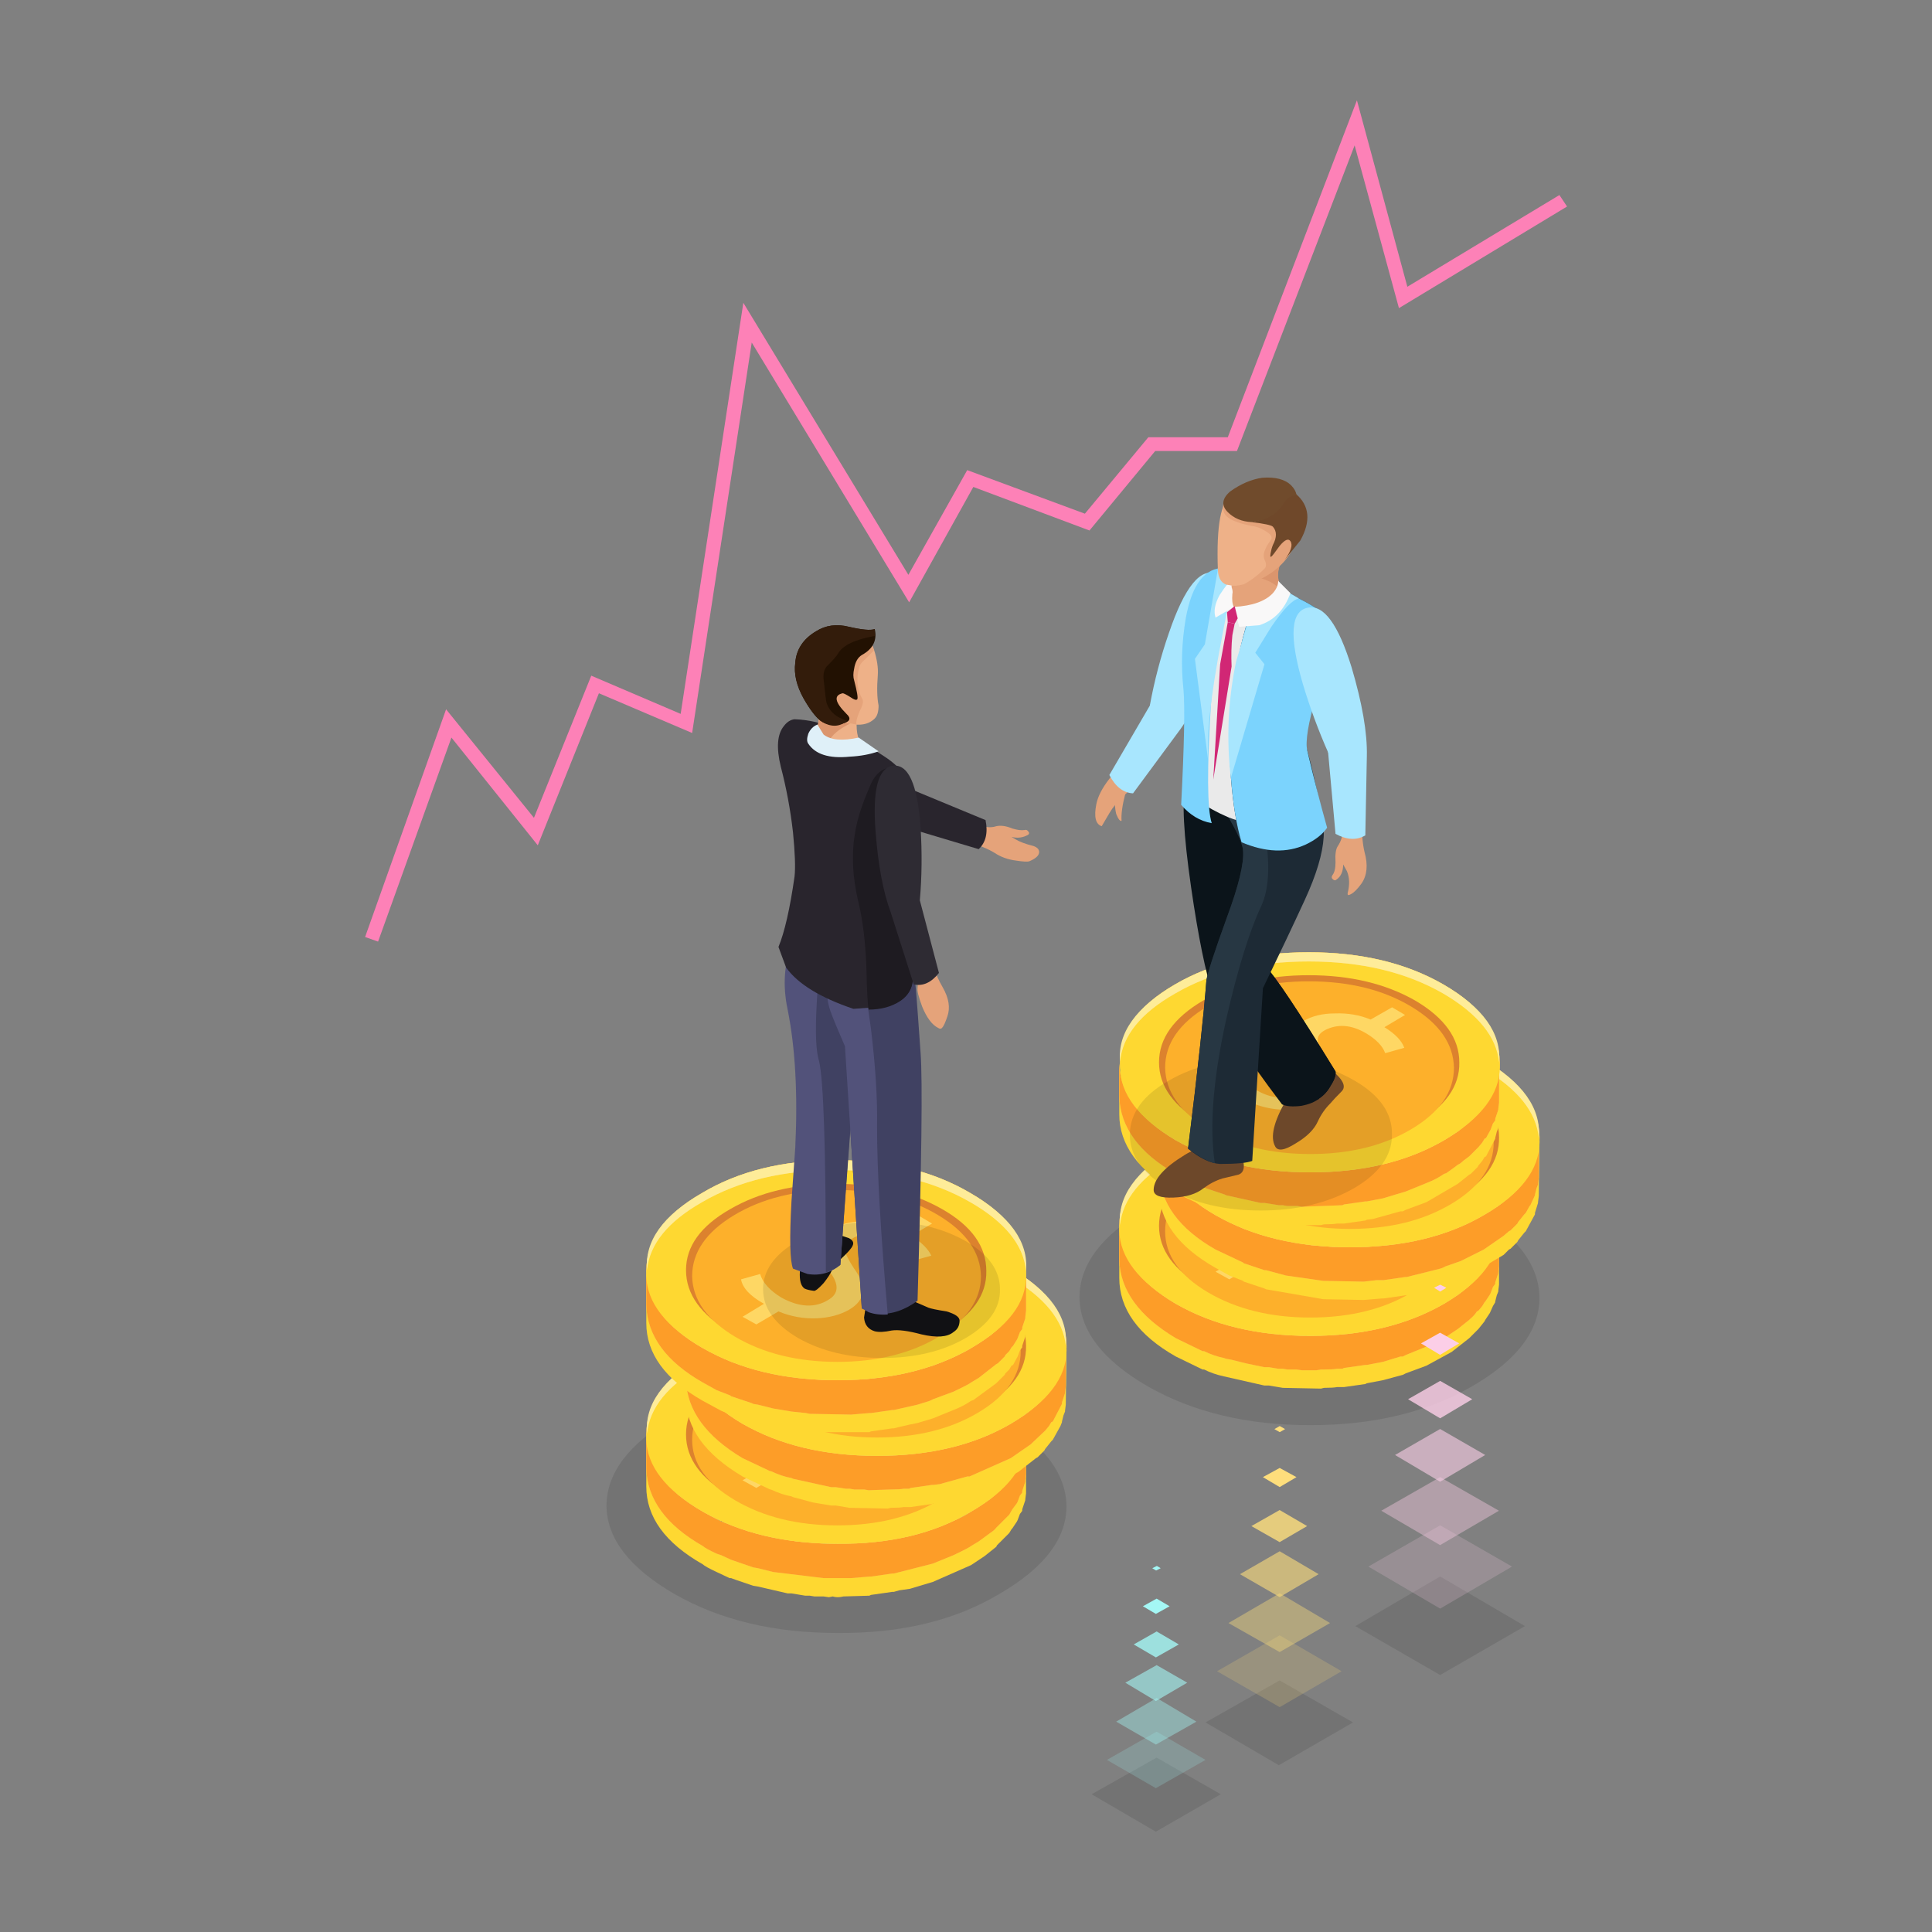 
<svg xmlns="http://www.w3.org/2000/svg" version="1.1" xmlns:xlink="http://www.w3.org/1999/xlink" preserveAspectRatio="none" x="0px" y="0px" width="1024px" height="1024px" viewBox="0 0 1024 1024">
<rect x="0" y="0" width="1024" height="1024" fill="#808080" stroke="none"/>
<defs>
<g id="Layer0_0_MEMBER_0_MEMBER_0_FILL">
<path fill="#FD81B7" stroke="none" d="
M 349.7 247.05
L 349.2 246.3 339.25 252.3 335.95 240.1 327.5 262.15 322.3 262.15 318.15 267.15 310.45 264.3 306.6 271.15 295.8 253.35 291.7 280.25 285.85 277.75 282.1 287.05 276.35 279.95 271.05 294.85 271.9 295.15 276.7 281.8 282.35 288.85 286.35 278.9 292.45 281.5 296.35 255.95 306.65 272.95 310.85 265.4 318.45 268.25 322.75 263.05 328.1 263.05 335.8 243.05 338.7 253.7 349.7 247.05 Z"/>
</g>

<g id="Layer0_0_MEMBER_1_MEMBER_0_FILL">
<path fill="#000000" fill-opacity="0.098" stroke="none" d="
M 30.1 8.35
Q 30.05 5.1 25.65 2.55 21.25 0 15 0 8.8 0 4.4 2.55 0 5.1 0 8.35 0.05 11.6 4.45 14.15 8.9 16.7 15.1 16.7 21.3 16.7 25.7 14.15 30.1 11.6 30.1 8.35 Z"/>
</g>

<g id="Layer0_0_MEMBER_1_MEMBER_1_MEMBER_0_FILL">
<path fill="#FED831" stroke="none" d="
M 345.25 314.15
L 345.2 314.55 344.9 315.5 344.4 316.45 344.3 316.5 343.9 317.05 343.85 317.15 342.6 318.25 340.15 319.6 336.5 320.65 334.65 320.85
Q 334.4 320.9 333.8 320.9
L 332.6 320.95 330.85 320.85 327.7 320.3 327.3 320.15
Q 326.65 320 325.95 319.7
L 325.3 319.45 324.1 318.85
Q 320.468 316.69 320.4 313.8
L 320.4 317.15
Q 320.4 320.2 324.1 322.3
L 325.85 323.15 325.95 323.15
Q 326.55 323.45 327.25 323.6
L 329.9 324.2 330.2 324.2 331.1 324.35 333.6 324.4 333.8 324.35
Q 334.4 324.35 334.65 324.3
L 335.1 324.3 336.5 324.1 336.6 324.05 337.65 323.85 338.95 323.5 339.15 323.4 340.5 322.9 342.15 322 343.3 321.1 343.9 320.5 344.3 320 344.35 319.9 344.65 319.45 344.85 319 345 318.75 345 318.7 345.1 318.3 345.2 318.05 345.2 318 345.25 317.6 345.25 314.15 Z"/>
</g>

<g id="Layer0_0_MEMBER_1_MEMBER_1_MEMBER_1_FILL">
<path fill="#FED764" stroke="none" d="
M 345.25 314.15
L 345.2 314.55 344.9 315.5 344.4 316.45 344.3 316.5 343.9 317.05 343.85 317.15 342.6 318.25 340.15 319.6 336.5 320.65 334.65 320.85
Q 334.4 320.9 333.8 320.9
L 332.6 320.95 330.85 320.85 327.7 320.3 327.3 320.15
Q 326.65 320 325.95 319.7
L 325.3 319.45 324.1 318.85
Q 320.49 316.704 320.4 313.85
L 320.4 316
Q 320.5 318.95 324.1 321.1
L 325.85 321.95 325.95 321.95
Q 326.55 322.25 327.25 322.4
L 327.4 322.45 327.7 322.5 328.7 322.75 329.9 323 330.2 323 330.8 323.1 331.1 323.1 331.4 323.15 332 323.15 332.35 323.2 333.3 323.2 333.6 323.15 333.8 323.15
Q 334.4 323.15 334.65 323.1
L 335 323.1 335.1 323.05 336.5 322.85 336.6 322.85 337.65 322.65 338.8 322.3 338.95 322.3 339.15 322.2 340.5 321.65 341.65 321.1 342.55 320.5 343.3 319.9 343.35 319.85
Q 343.65 319.6 343.8 319.35
L 343.9 319.3 344.15 319 344.3 318.75 344.35 318.7 344.65 318.25 344.7 318.15 344.85 317.75 345 317.55 345 317.45 345.2 316.85 345.2 316.8 345.25 316.4 345.25 314.15 Z"/>
</g>

<g id="Layer0_0_MEMBER_1_MEMBER_1_MEMBER_2_FILL">
<path fill="#FD9D28" stroke="none" d="
M 345.25 314.15
L 345.2 314.55 344.9 315.5 344.4 316.45 344.3 316.5 343.9 317.05 343.85 317.15 342.6 318.25 340.15 319.6 336.5 320.65 334.65 320.85
Q 334.4 320.9 333.8 320.9
L 332.6 320.95 330.85 320.85 327.7 320.3 327.3 320.15
Q 326.65 320 325.95 319.7
L 325.3 319.45 324.1 318.85
Q 320.49 316.704 320.4 313.85
L 320.4 316
Q 320.5 318.95 324.1 321.1
L 325.85 321.95 325.95 321.95
Q 326.55 322.25 327.25 322.4
L 327.4 322.45 327.7 322.5 328.7 322.75 329.9 323 330.2 323 330.8 323.1 331.1 323.1 331.4 323.15 332 323.15 332.35 323.2 333.3 323.2 333.6 323.15 333.8 323.15
Q 334.4 323.15 334.65 323.1
L 335 323.1 335.1 323.05 336.5 322.85 336.6 322.85 337.65 322.65 338.8 322.3 338.95 322.3 339.15 322.2 340.5 321.65 341.65 321.1 342.55 320.5 343.3 319.9 343.35 319.85
Q 343.65 319.6 343.8 319.35
L 343.9 319.3 344.15 319 344.3 318.75 344.35 318.7 344.65 318.25 344.7 318.15 344.85 317.75 345 317.55 345 317.45 345.2 316.85 345.2 316.8 345.25 316.4 345.25 314.15 Z"/>
</g>

<g id="Layer0_0_MEMBER_1_MEMBER_1_MEMBER_3_MEMBER_0_FILL">
<path fill="#F0B33C" stroke="none" d="
M 341.6 308.65
Q 337.95 306.55 332.8 306.55 327.65 306.55 324.05 308.65 320.4 310.75 320.4 313.75 320.45 316.7 324.1 318.85 327.75 320.95 332.9 320.95 338 320.95 341.65 318.85 345.3 316.7 345.25 313.75 345.25 310.75 341.6 308.65 Z"/>
</g>

<g id="Layer0_0_MEMBER_1_MEMBER_1_MEMBER_4_MEMBER_0_FILL">
<path fill="#FED764" stroke="none" d="
M 341.6 308.65
Q 337.95 306.55 332.8 306.55 327.65 306.55 324.05 308.65 320.4 310.75 320.4 313.75 320.45 316.7 324.1 318.85 327.75 320.95 332.9 320.95 338 320.95 341.65 318.85 345.3 316.7 345.25 313.75 345.25 310.75 341.6 308.65 Z"/>
</g>

<g id="Layer0_0_MEMBER_1_MEMBER_1_MEMBER_5_MEMBER_0_FILL">
<path fill="#FED831" stroke="none" d="
M 341.6 309.25
Q 337.95 307.15 332.8 307.15 327.65 307.15 324.05 309.25 320.4 311.35 320.4 314.05 320.45 316.7 324.1 318.85 327.75 320.95 332.9 320.95 338 320.95 341.65 318.85 345.3 316.7 345.25 314.05 345.25 311.35 341.6 309.25 Z"/>
</g>

<g id="Layer0_0_MEMBER_1_MEMBER_1_MEMBER_6_FILL">
<path fill="#FEEC99" stroke="none" d="
M 332.8 306.55
Q 327.65 306.55 324.05 308.65 320.2 310.9 320.45 313.7 320.7 311.2 324.05 309.25 327.65 307.15 332.8 307.15 337.95 307.15 341.6 309.25 345 311.25 345.25 313.75 345.5 310.9 341.6 308.65 337.95 306.55 332.8 306.55 Z"/>
</g>

<g id="Layer0_0_MEMBER_1_MEMBER_1_MEMBER_7_MEMBER_0_FILL">
<path fill="#DC822E" stroke="none" d="
M 339.75 309.7
Q 336.85 308.05 332.8 308.05 328.75 308.05 325.85 309.7 323 311.4 323 313.75 323 316.1 325.9 317.75 328.8 319.45 332.85 319.45 336.95 319.45 339.8 317.75 342.7 316.1 342.65 313.75 342.65 311.4 339.75 309.7 Z"/>
</g>

<g id="Layer0_0_MEMBER_1_MEMBER_1_MEMBER_8_MEMBER_0_FILL">
<path fill="#FDB02B" stroke="none" d="
M 339.5 310.1
Q 336.75 308.45 332.8 308.45 328.9 308.45 326.15 310.1 323.4 311.75 323.4 314.1 323.4 316.45 326.2 318.1 329 319.75 332.9 319.75 336.8 319.75 339.55 318.1 342.3 316.45 342.3 314.1 342.25 311.75 339.5 310.1 Z"/>
</g>

<g id="Layer0_0_MEMBER_1_MEMBER_1_MEMBER_9_MEMBER_0_FILL">
<path fill="#FED764" stroke="none" d="
M 332.45 311.05
Q 330.95 311.9 332.35 313.8 333.35 315.1 332.3 315.7 330.9 316.5 329.25 315.5 328.1 314.8 327.85 314
L 326.6 314.35
Q 326.75 315.1 328.1 315.95
L 326.7 316.75 327.6 317.25 329 316.4
Q 330.2 316.9 331.55 316.85 332.75 316.85 333.6 316.35 335.3 315.35 333.95 313.6 333.4 312.8 333.4 312.4 333.3 311.95 333.85 311.65 335.1 311 336.5 311.85 337.55 312.45 337.8 313.15
L 339.05 312.8
Q 338.8 312.1 337.75 311.45
L 339.1 310.65 338.2 310.15 336.8 310.95
Q 335.7 310.5 334.5 310.55 333.3 310.55 332.45 311.05 Z"/>
</g>

<g id="Layer0_0_MEMBER_1_MEMBER_2_MEMBER_0_FILL">
<path fill="#FED831" stroke="none" d="
M 347.9 308
L 347.8 308.75 347.5 309.75 347 310.65 346.95 310.75 346.5 311.25 346.45 311.35 345.2 312.45 344.75 312.75 343.1 313.65 341.4 314.3 337.7 315.05 337.25 315.05 336.45 315.15 334.65 315.15 332.8 315 329.9 314.4 328.55 313.95 326.7 313.05
Q 323.061 310.963 323.05 308.05
L 323 311.4
Q 323 314.4 326.7 316.5
L 327.6 317 328.5 317.35 328.55 317.4 329.9 317.85 330 317.9 333.75 318.55 336.4 318.6 337.6 318.5 337.7 318.5 339.1 318.3 339.2 318.3 340.75 317.95 341.55 317.7 341.75 317.6 343.1 317.1 345.55 315.65 345.9 315.3 346 315.25 346.45 314.8 346.5 314.7 346.9 314.2 347 314.1 347.6 313 347.6 312.9 347.8 312.25 347.8 312.2 347.85 311.8 347.9 308 Z"/>
</g>

<g id="Layer0_0_MEMBER_1_MEMBER_2_MEMBER_1_FILL">
<path fill="#FED764" stroke="none" d="
M 347.85 308.35
L 347.8 308.75 347.5 309.75 346.95 310.75 346.5 311.25 346.45 311.35 345.2 312.45 343.1 313.65 341.4 314.3 337.7 315.05 337.25 315.05 336.45 315.15 334.65 315.15 332.8 315 329.9 314.4 328.55 313.95 326.7 313.05
Q 323.062 310.964 323.05 308.05
L 323 310.2
Q 323.1 313.25 326.7 315.3
L 328.5 316.15 328.55 316.2 329.9 316.65 330 316.65 331.3 317 333.75 317.35 336.4 317.4 337.25 317.3 337.7 317.3 339.1 317.1 339.2 317.1 341.4 316.55 341.55 316.5 341.75 316.4 342.75 316.05 344.25 315.3 345.55 314.4 345.9 314.1 346 314.05 346.45 313.6 346.5 313.5 346.9 313 347 312.9 347.25 312.45 347.3 312.4 347.6 311.75 347.6 311.7 347.7 311.3 347.8 311.05 347.8 311 347.85 310.6 347.85 308.35 Z"/>
</g>

<g id="Layer0_0_MEMBER_1_MEMBER_2_MEMBER_2_FILL">
<path fill="#FD9D28" stroke="none" d="
M 347.85 308.35
L 347.8 308.75 347.5 309.75 346.95 310.75 346.5 311.25 346.45 311.35 345.2 312.45 343.1 313.65 341.4 314.3 337.7 315.05 337.25 315.05 336.45 315.15 334.65 315.15 332.8 315 329.9 314.4 328.55 313.95 326.7 313.05
Q 323.062 310.964 323.05 308.05
L 323 310.2
Q 323.1 313.25 326.7 315.3
L 328.5 316.15 328.55 316.2 329.9 316.65 330 316.65 331.3 317 333.75 317.35 336.4 317.4 337.25 317.3 337.7 317.3 339.1 317.1 339.2 317.1 341.4 316.55 341.55 316.5 341.75 316.4 342.75 316.05 344.25 315.3 345.55 314.4 345.9 314.1 346 314.05 346.45 313.6 346.5 313.5 346.9 313 347 312.9 347.25 312.45 347.3 312.4 347.6 311.75 347.6 311.7 347.7 311.3 347.8 311.05 347.8 311 347.85 310.6 347.85 308.35 Z"/>
</g>

<g id="Layer0_0_MEMBER_1_MEMBER_2_MEMBER_3_MEMBER_0_FILL">
<path fill="#F0B33C" stroke="none" d="
M 344.2 302.85
Q 340.55 300.75 335.45 300.75 330.3 300.75 326.65 302.85 323 305 323.05 307.95 323.05 310.95 326.7 313.05 330.35 315.15 335.5 315.15 340.65 315.15 344.25 313.05 347.9 310.95 347.9 307.95 347.85 305 344.2 302.85 Z"/>
</g>

<g id="Layer0_0_MEMBER_1_MEMBER_2_MEMBER_4_MEMBER_0_FILL">
<path fill="#FED764" stroke="none" d="
M 344.2 302.85
Q 340.55 300.75 335.45 300.75 330.3 300.75 326.65 302.85 323 305 323.05 307.95 323.05 310.95 326.7 313.05 330.35 315.15 335.5 315.15 340.65 315.15 344.25 313.05 347.9 310.95 347.9 307.95 347.85 305 344.2 302.85 Z"/>
</g>

<g id="Layer0_0_MEMBER_1_MEMBER_2_MEMBER_5_MEMBER_0_FILL">
<path fill="#FED831" stroke="none" d="
M 344.2 303.45
Q 340.55 301.35 335.45 301.35 330.3 301.35 326.65 303.5 323 305.6 323 308.3 323.05 310.95 326.7 313.05 330.35 315.15 335.5 315.15 340.65 315.15 344.25 313.05 347.9 310.95 347.9 308.25 347.85 305.6 344.2 303.45 Z"/>
</g>

<g id="Layer0_0_MEMBER_1_MEMBER_2_MEMBER_6_FILL">
<path fill="#FEEC99" stroke="none" d="
M 335.45 300.75
Q 330.3 300.75 326.65 302.85 322.8 305.1 323.05 307.95 323.3 305.4 326.65 303.5 330.3 301.35 335.45 301.35 340.55 301.35 344.2 303.45 347.6 305.45 347.85 308 348.1 305.1 344.2 302.85 340.55 300.75 335.45 300.75 Z"/>
</g>

<g id="Layer0_0_MEMBER_1_MEMBER_2_MEMBER_7_MEMBER_0_FILL">
<path fill="#DC822E" stroke="none" d="
M 342.35 303.95
Q 339.45 302.25 335.4 302.25 331.35 302.25 328.5 303.95 325.6 305.6 325.6 307.95 325.6 310.3 328.5 312 331.4 313.65 335.45 313.65 339.55 313.65 342.4 312 345.3 310.3 345.25 307.95 345.25 305.6 342.35 303.95 Z"/>
</g>

<g id="Layer0_0_MEMBER_1_MEMBER_2_MEMBER_8_MEMBER_0_FILL">
<path fill="#FDB02B" stroke="none" d="
M 342.1 304.3
Q 339.35 302.65 335.45 302.65 331.55 302.65 328.75 304.3 326 305.95 326 308.3 326.05 310.65 328.8 312.3 331.6 313.95 335.5 313.95 339.4 313.95 342.15 312.3 344.9 310.65 344.9 308.3 344.85 305.95 342.1 304.3 Z"/>
</g>

<g id="Layer0_0_MEMBER_1_MEMBER_2_MEMBER_9_MEMBER_0_FILL">
<path fill="#FED764" stroke="none" d="
M 337.1 304.75
Q 335.9 304.8 335.05 305.3 334.2 305.8 334.25 306.5 334.25 307.05 335 308 335.95 309.3 334.9 309.9 333.5 310.7 331.85 309.7 330.7 309 330.45 308.2
L 329.2 308.55
Q 329.35 309.4 330.7 310.15
L 329.3 310.95 330.2 311.45 331.65 310.65
Q 332.85 311.15 334.15 311.1 335.35 311.05 336.25 310.55 337.9 309.6 336.6 307.8 336.05 307 336 306.65 335.9 306.2 336.45 305.9 337.65 305.15 339.15 306.05 340.15 306.65 340.4 307.35
L 341.65 307
Q 341.35 306.25 340.35 305.65
L 341.7 304.9 340.85 304.35 339.45 305.2
Q 338.3 304.75 337.1 304.75 Z"/>
</g>

<g id="Layer0_0_MEMBER_1_MEMBER_3_MEMBER_0_FILL">
<path fill="#FED831" stroke="none" d="
M 344.4 305.75
L 344.35 305.8 343.9 306.35 342.6 307.55 340.5 308.7 337.7 309.7 337 309.85 334.65 310.15
Q 334.4 310.2 333.85 310.2
L 333.3 310.25 329.65 310 327.7 309.6 327.3 309.45
Q 326.65 309.3 325.95 309
L 324.1 308.15
Q 320.468 305.99 320.4 303.1
L 320.4 306.45
Q 320.4 309.4 324.1 311.6
L 325.9 312.45 325.95 312.45
Q 326.7 312.8 327.3 312.9
L 327.4 312.95 327.7 313.05 328.5 313.2 329 313.35 329.9 313.5 330.2 313.5 330.85 313.6 331.1 313.6 331.4 313.65 332.05 313.65 332.35 313.7 333.6 313.7 333.8 313.65
Q 334.4 313.65 334.65 313.6
L 335.1 313.6 336.5 313.4 336.6 313.35 337 313.3 338.8 312.8 338.95 312.8 339.15 312.7 340.5 312.2 342.55 311 343.3 310.4 343.4 310.35 343.85 309.9 343.9 309.8 344.15 309.5 344.3 309.25 344.4 309.2 345 308.05 345 308 345.1 307.6 345.2 307.35 345.2 307.3 345.25 306.9 345.25 303.45 345.2 303.85 344.9 304.8 344.4 305.75 Z"/>
</g>

<g id="Layer0_0_MEMBER_1_MEMBER_3_MEMBER_1_FILL">
<path fill="#FED764" stroke="none" d="
M 345.25 303.45
L 345.2 303.85 344.9 304.8 344.4 305.75 344.35 305.8 343.3 306.95 342.6 307.55 341.65 308.15 340.5 308.7 337.7 309.7 337 309.85 334.65 310.15
Q 334.4 310.2 333.85 310.2
L 333.3 310.25 329.65 310 327.7 309.6 327.3 309.45
Q 326.65 309.3 325.95 309
L 324.1 308.15
Q 320.49 306.004 320.4 303.15
L 320.4 305.3
Q 320.5 308.3 324.1 310.35
L 325.3 311 325.9 311.25 325.95 311.25 327.3 311.7 327.4 311.75 329.65 312.25 329.9 312.25 330.85 312.4 331.1 312.4 331.4 312.45 332.05 312.45 332.35 312.5 335 312.4 335.1 312.35 336.5 312.15 336.6 312.15 337.65 311.95 339.15 311.5 340.5 310.95
Q 341.15 310.7 341.65 310.35
L 341.8 310.3 342.15 310.05
Q 342.5 309.8 342.55 309.75 342.7 309.7 342.9 309.5
L 343.3 309.2 343.9 308.6 344.15 308.3 344.3 308.05 344.4 308 344.7 307.45 344.85 307.05 345 306.85 345 306.75 345.2 306.15 345.2 306.1 345.25 305.7 345.25 303.45 Z"/>
</g>

<g id="Layer0_0_MEMBER_1_MEMBER_3_MEMBER_2_FILL">
<path fill="#FD9D28" stroke="none" d="
M 345.25 303.45
L 345.2 303.85 344.9 304.8 344.4 305.75 344.35 305.8 343.3 306.95 342.6 307.55 341.65 308.15 340.5 308.7 337.7 309.7 337 309.85 334.65 310.15
Q 334.4 310.2 333.85 310.2
L 333.3 310.25 329.65 310 327.7 309.6 327.3 309.45
Q 326.65 309.3 325.95 309
L 324.1 308.15
Q 320.49 306.004 320.4 303.15
L 320.4 305.3
Q 320.5 308.3 324.1 310.35
L 325.3 311 325.9 311.25 325.95 311.25 327.3 311.7 327.4 311.75 329.65 312.25 329.9 312.25 330.85 312.4 331.1 312.4 331.4 312.45 332.05 312.45 332.35 312.5 335 312.4 335.1 312.35 336.5 312.15 336.6 312.15 337.65 311.95 339.15 311.5 340.5 310.95
Q 341.15 310.7 341.65 310.35
L 341.8 310.3 342.15 310.05
Q 342.5 309.8 342.55 309.75 342.7 309.7 342.9 309.5
L 343.3 309.2 343.9 308.6 344.15 308.3 344.3 308.05 344.4 308 344.7 307.45 344.85 307.05 345 306.85 345 306.75 345.2 306.15 345.2 306.1 345.25 305.7 345.25 303.45 Z"/>
</g>

<g id="Layer0_0_MEMBER_1_MEMBER_3_MEMBER_3_MEMBER_0_FILL">
<path fill="#F0B33C" stroke="none" d="
M 324.1 308.15
Q 327.75 310.25 332.9 310.25 338.05 310.25 341.65 308.15 345.3 306 345.3 303.05 345.25 300.05 341.6 297.95 337.95 295.85 332.8 295.85 327.65 295.85 324.05 297.95 320.4 300.05 320.45 303.05 320.45 306 324.1 308.15 Z"/>
</g>

<g id="Layer0_0_MEMBER_1_MEMBER_3_MEMBER_4_MEMBER_0_FILL">
<path fill="#FED764" stroke="none" d="
M 324.1 308.15
Q 327.75 310.25 332.9 310.25 338.05 310.25 341.65 308.15 345.3 306 345.3 303.05 345.25 300.05 341.6 297.95 337.95 295.85 332.8 295.85 327.65 295.85 324.05 297.95 320.4 300.05 320.45 303.05 320.45 306 324.1 308.15 Z"/>
</g>

<g id="Layer0_0_MEMBER_1_MEMBER_3_MEMBER_5_MEMBER_0_FILL">
<path fill="#FED831" stroke="none" d="
M 324.1 308.15
Q 327.75 310.25 332.9 310.25 338.05 310.25 341.65 308.15 345.3 306 345.3 303.35 345.25 300.65 341.6 298.55 337.95 296.45 332.8 296.45 327.65 296.45 324.05 298.55 320.4 300.65 320.45 303.35 320.45 306 324.1 308.15 Z"/>
</g>

<g id="Layer0_0_MEMBER_1_MEMBER_3_MEMBER_6_FILL">
<path fill="#FEEC99" stroke="none" d="
M 345.25 303.05
Q 345.5 300.2 341.6 297.95 337.95 295.85 332.8 295.85 327.65 295.85 324.05 297.95 320.2 300.2 320.45 303 320.7 300.45 324.05 298.55 327.65 296.45 332.8 296.45 337.95 296.45 341.6 298.55 345 300.55 345.25 303.05 Z"/>
</g>

<g id="Layer0_0_MEMBER_1_MEMBER_3_MEMBER_7_MEMBER_0_FILL">
<path fill="#DC822E" stroke="none" d="
M 339.75 299
Q 336.85 297.35 332.8 297.35 328.75 297.35 325.9 299 323 300.7 323 303.05 323 305.4 325.9 307.05 328.8 308.75 332.85 308.75 336.95 308.75 339.8 307.05 342.7 305.4 342.65 303.05 342.65 300.7 339.75 299 Z"/>
</g>

<g id="Layer0_0_MEMBER_1_MEMBER_3_MEMBER_8_MEMBER_0_FILL">
<path fill="#FDB02B" stroke="none" d="
M 339.5 299.4
Q 336.75 297.75 332.8 297.75 328.9 297.75 326.15 299.4 323.4 301.05 323.4 303.4 323.45 305.75 326.2 307.4 329 309.05 332.9 309.05 336.8 309.05 339.55 307.4 342.3 305.75 342.3 303.4 342.25 301.05 339.5 299.4 Z"/>
</g>

<g id="Layer0_0_MEMBER_1_MEMBER_3_MEMBER_9_MEMBER_0_FILL">
<path fill="#FED764" stroke="none" d="
M 339.1 299.95
L 338.25 299.45 336.85 300.25
Q 335.75 299.8 334.5 299.85 333.3 299.85 332.45 300.35 330.95 301.25 332.4 303.1 333.35 304.4 332.3 305 330.9 305.8 329.25 304.8 328.1 304.1 327.85 303.3
L 326.6 303.65
Q 326.75 304.4 328.1 305.25
L 326.7 306.05 327.6 306.55 329.05 305.7
Q 330.25 306.2 331.55 306.15 332.75 306.1 333.65 305.6 335.3 304.65 334 302.9 333.45 302.1 333.4 301.7 333.3 301.25 333.85 300.95 335.1 300.3 336.55 301.15 337.55 301.75 337.8 302.45
L 339.05 302.1
Q 338.8 301.4 337.75 300.75
L 339.1 299.95 Z"/>
</g>

<g id="Layer0_0_MEMBER_2_MEMBER_0_FILL">
<path fill="#000000" fill-opacity="0.098" stroke="none" d="
M 30.1 8.35
Q 30.05 5.1 25.65 2.55 21.25 0 15 0 8.8 0 4.4 2.55 0 5.1 0 8.35 0.05 11.55 4.45 14.1 8.9 16.65 15.1 16.65 21.35 16.7 25.7 14.1 30.1 11.55 30.1 8.35 Z"/>
</g>

<g id="Layer0_0_MEMBER_2_MEMBER_1_MEMBER_0_FILL">
<path fill="#FED831" stroke="none" d="
M 296.35 333.8
L 294.35 333.1 293.15 332.45
Q 289.517 330.388 289.45 327.45
L 289.45 330.8
Q 289.45 333.8 293.15 335.9 293.3 336.05 294.05 336.4
L 294.9 336.8 295 336.8
Q 295.1 336.85 296.3 337.25
L 296.45 337.3 296.75 337.35 298.7 337.8 298.95 337.8 299.85 337.95 300.15 337.95 300.45 338 301.05 338 301.4 338.05 301.65 338
Q 301.95 338.1 302.35 338
L 304.05 337.95 304.15 337.9 305.55 337.7 305.65 337.7 306 337.6 306.7 337.5 308.2 337.05 310.7 335.95 311.6 335.35 312.35 334.75 312.4 334.65 313.2 333.85 313.35 333.6 313.4 333.55 313.7 333.1 313.75 333 313.9 332.6 314.05 332.4 314.05 332.3 314.25 331.7 314.25 331.65 314.3 331.25 314.3 327.75 314.25 328.15 313.95 329.15 313.45 330.05 313.35 330.15 312.95 330.65 312.9 330.75 312 331.6 310.7 332.45
Q 310.2 332.8 309.55 333.05
L 308.2 333.6 305.55 334.25 303.7 334.5 301.1 334.55 298.05 334.2 296.35 333.8 Z"/>
</g>

<g id="Layer0_0_MEMBER_2_MEMBER_1_MEMBER_1_FILL">
<path fill="#FED764" stroke="none" d="
M 296.35 333.8
L 294.35 333.1 293.15 332.45
Q 289.539 330.401 289.45 327.5
L 289.45 329.65
Q 289.55 332.65 293.15 334.7 293.3 334.85 294.05 335.2
L 294.35 335.3 295 335.6 296.45 336.1 296.75 336.15 297.75 336.4 301.05 336.8 302.85 336.8 304.05 336.7 304.15 336.7 305.55 336.5 305.65 336.5 308.2 335.85 309.55 335.3
Q 310.6 334.8 310.7 334.7
L 311.2 334.4 311.95 333.85
Q 312.25 333.65 312.35 333.5
L 313.2 332.65 313.4 332.3 313.7 331.9 313.75 331.8 313.9 331.4 314.05 331.2 314.05 331.1 314.25 330.5 314.25 330.4 314.3 330 314.3 327.75 314.25 328.15 313.95 329.15 313.45 330.05 313.35 330.15 312.95 330.65 312.9 330.75 312 331.6 310.7 332.45
Q 310.2 332.8 309.55 333.05
L 308.2 333.6 305.55 334.25 303.7 334.5 301.1 334.55 299.25 334.4 296.35 333.8 Z"/>
</g>

<g id="Layer0_0_MEMBER_2_MEMBER_1_MEMBER_2_FILL">
<path fill="#FD9D28" stroke="none" d="
M 296.35 333.8
L 294.35 333.1 293.15 332.45
Q 289.539 330.401 289.45 327.5
L 289.45 329.65
Q 289.55 332.65 293.15 334.7 293.3 334.85 294.05 335.2
L 294.35 335.3 295 335.6 296.45 336.1 296.75 336.15 297.75 336.4 301.05 336.8 302.85 336.8 304.05 336.7 304.15 336.7 305.55 336.5 305.65 336.5 308.2 335.85 309.55 335.3
Q 310.6 334.8 310.7 334.7
L 311.2 334.4 311.95 333.85
Q 312.25 333.65 312.35 333.5
L 313.2 332.65 313.4 332.3 313.7 331.9 313.75 331.8 313.9 331.4 314.05 331.2 314.05 331.1 314.25 330.5 314.25 330.4 314.3 330 314.3 327.75 314.25 328.15 313.95 329.15 313.45 330.05 313.35 330.15 312.95 330.65 312.9 330.75 312 331.6 310.7 332.45
Q 310.2 332.8 309.55 333.05
L 308.2 333.6 305.55 334.25 303.7 334.5 301.1 334.55 299.25 334.4 296.35 333.8 Z"/>
</g>

<g id="Layer0_0_MEMBER_2_MEMBER_1_MEMBER_3_MEMBER_0_FILL">
<path fill="#F0B33C" stroke="none" d="
M 310.65 322.3
Q 307 320.2 301.85 320.2 296.7 320.2 293.1 322.3 289.45 324.4 289.45 327.4 289.5 330.35 293.15 332.45 296.8 334.55 301.95 334.55 307.1 334.6 310.7 332.45 314.35 330.35 314.3 327.4 314.3 324.4 310.65 322.3 Z"/>
</g>

<g id="Layer0_0_MEMBER_2_MEMBER_1_MEMBER_4_MEMBER_0_FILL">
<path fill="#FED764" stroke="none" d="
M 310.65 322.3
Q 307 320.2 301.85 320.2 296.7 320.2 293.1 322.3 289.45 324.4 289.45 327.4 289.5 330.35 293.15 332.45 296.8 334.55 301.95 334.55 307.1 334.6 310.7 332.45 314.35 330.35 314.3 327.4 314.3 324.4 310.65 322.3 Z"/>
</g>

<g id="Layer0_0_MEMBER_2_MEMBER_1_MEMBER_5_MEMBER_0_FILL">
<path fill="#FED831" stroke="none" d="
M 310.65 322.9
Q 307 320.8 301.85 320.8 296.7 320.8 293.1 322.9 289.45 325 289.45 327.7 289.5 330.35 293.15 332.45 296.8 334.55 301.95 334.55 307.1 334.6 310.7 332.45 314.35 330.35 314.3 327.7 314.3 325 310.65 322.9 Z"/>
</g>

<g id="Layer0_0_MEMBER_2_MEMBER_1_MEMBER_6_FILL">
<path fill="#FEEC99" stroke="none" d="
M 289.5 327.35
Q 289.75 324.8 293.1 322.9 296.7 320.8 301.85 320.8 307 320.8 310.65 322.9 314.05 324.85 314.3 327.4 314.55 324.55 310.65 322.3 307 320.2 301.85 320.2 296.7 320.2 293.1 322.3 289.25 324.5 289.5 327.35 Z"/>
</g>

<g id="Layer0_0_MEMBER_2_MEMBER_1_MEMBER_7_MEMBER_0_FILL">
<path fill="#DC822E" stroke="none" d="
M 308.8 323.35
Q 305.9 321.7 301.85 321.7 297.8 321.7 294.9 323.35 292.05 325.05 292.05 327.4 292.05 329.75 294.95 331.4 297.85 333.05 301.9 333.05 306 333.05 308.85 331.4 311.75 329.75 311.7 327.4 311.7 325 308.8 323.35 Z"/>
</g>

<g id="Layer0_0_MEMBER_2_MEMBER_1_MEMBER_8_MEMBER_0_FILL">
<path fill="#FDB02B" stroke="none" d="
M 308.55 323.75
Q 305.8 322.1 301.85 322.1 297.95 322.1 295.2 323.75 292.45 325.4 292.45 327.75 292.45 330.05 295.25 331.7 298.05 333.35 301.95 333.35 305.85 333.35 308.6 331.7 311.35 330.05 311.35 327.75 311.3 325.4 308.55 323.75 Z"/>
</g>

<g id="Layer0_0_MEMBER_2_MEMBER_1_MEMBER_9_MEMBER_0_FILL">
<path fill="#FED764" stroke="none" d="
M 303.55 324.15
Q 302.35 324.2 301.5 324.7 300 325.55 301.4 327.45 302.35 328.7 301.35 329.35 300.75 329.7 299.9 329.65 299.05 329.55 298.3 329.15 297.15 328.45 296.9 327.6
L 295.65 328
Q 295.85 328.8 297.15 329.55
L 295.75 330.4 296.65 330.9 298.05 330.05
Q 299.3 330.55 300.6 330.5 301.8 330.45 302.65 329.95 304.35 329 303 327.25 302.45 326.45 302.45 326.05 302.35 325.6 302.9 325.3 304.1 324.65 305.55 325.45 306.55 326 306.85 326.75
L 308.1 326.45
Q 307.85 325.75 306.8 325.1
L 308.15 324.3 307.25 323.8 305.85 324.6
Q 304.75 324.15 303.55 324.15 Z"/>
</g>

<g id="Layer0_0_MEMBER_2_MEMBER_2_MEMBER_0_FILL">
<path fill="#FED831" stroke="none" d="
M 297.6 327.55
L 295.75 326.7
Q 292.111 324.565 292.1 321.7
L 292.05 325
Q 292.05 327.95 295.75 330.15
L 297.55 331 297.6 331
Q 298.35 331.35 298.95 331.45
L 299.05 331.5 300.35 331.85 301.55 332.05 301.85 332.05 302.75 332.2 305.25 332.25 305.45 332.2
Q 306.05 332.2 306.3 332.15
L 306.75 332.15 308.15 331.95 308.25 331.9 308.65 331.85 310.45 331.4 310.6 331.35 310.8 331.25 312.15 330.75 313.8 329.85 314.95 328.95 315.05 328.9 315.5 328.45 315.55 328.35 315.95 327.85 316.05 327.75 316.55 326.85 316.65 326.6 316.65 326.55 316.75 326.15 316.85 325.9 316.85 325.85 316.9 325.45 316.95 321.65 316.85 322.4 316.55 323.35 316.05 324.3 316 324.35 315.55 324.9 315.5 325 314.25 326.1 311.8 327.45 309.35 328.25 308.65 328.4 306.3 328.7
Q 306.05 328.75 305.5 328.75
L 303.05 328.75 301.3 328.55 299.35 328.15 298.95 328
Q 298.3 327.85 297.6 327.55 Z"/>
</g>

<g id="Layer0_0_MEMBER_2_MEMBER_2_MEMBER_1_FILL">
<path fill="#FED764" stroke="none" d="
M 297.6 327.55
L 295.75 326.7
Q 292.114 324.567 292.1 321.7
L 292.05 323.85
Q 292.15 326.8 295.75 328.95
L 297.55 329.8 297.6 329.8
Q 298.35 330.15 298.95 330.25
L 299.05 330.3 301.55 330.85 301.85 330.85 302.5 330.95 302.75 330.95 303.05 331 303.7 331 304 331.05 305.45 331
Q 306.05 331 306.3 330.95
L 306.65 330.95 306.75 330.9 308.15 330.7 308.25 330.7 308.65 330.65 310.45 330.15 310.6 330.15 313.3 328.95 314.6 328.05 315.55 327.15 315.8 326.85 315.95 326.6 316.05 326.55 316.65 325.4 316.65 325.3 316.85 324.7 316.85 324.65 316.9 324.25 316.9 322 316.85 322.4 316.55 323.35 316.05 324.3 316 324.35 315.55 324.9 315.5 325 314.25 326.1 311.8 327.45 309.35 328.25 308.65 328.4 306.3 328.7
Q 306.05 328.75 305.5 328.75
L 302.5 328.7 301.3 328.55 299.35 328.15 298.95 328
Q 298.3 327.85 297.6 327.55 Z"/>
</g>

<g id="Layer0_0_MEMBER_2_MEMBER_2_MEMBER_2_FILL">
<path fill="#FD9D28" stroke="none" d="
M 297.6 327.55
L 295.75 326.7
Q 292.114 324.567 292.1 321.7
L 292.05 323.85
Q 292.15 326.8 295.75 328.95
L 297.55 329.8 297.6 329.8
Q 298.35 330.15 298.95 330.25
L 299.05 330.3 301.55 330.85 301.85 330.85 302.5 330.95 302.75 330.95 303.05 331 303.7 331 304 331.05 305.45 331
Q 306.05 331 306.3 330.95
L 306.65 330.95 306.75 330.9 308.15 330.7 308.25 330.7 308.65 330.65 310.45 330.15 310.6 330.15 313.3 328.95 314.6 328.05 315.55 327.15 315.8 326.85 315.95 326.6 316.05 326.55 316.65 325.4 316.65 325.3 316.85 324.7 316.85 324.65 316.9 324.25 316.9 322 316.85 322.4 316.55 323.35 316.05 324.3 316 324.35 315.55 324.9 315.5 325 314.25 326.1 311.8 327.45 309.35 328.25 308.65 328.4 306.3 328.7
Q 306.05 328.75 305.5 328.75
L 302.5 328.7 301.3 328.55 299.35 328.15 298.95 328
Q 298.3 327.85 297.6 327.55 Z"/>
</g>

<g id="Layer0_0_MEMBER_2_MEMBER_2_MEMBER_3_MEMBER_0_FILL">
<path fill="#F0B33C" stroke="none" d="
M 313.25 316.5
Q 309.6 314.4 304.45 314.4 299.3 314.4 295.7 316.5 292.05 318.6 292.1 321.6 292.1 324.55 295.75 326.7 299.4 328.8 304.55 328.8 309.7 328.8 313.3 326.7 316.95 324.55 316.95 321.6 316.9 318.6 313.25 316.5 Z"/>
</g>

<g id="Layer0_0_MEMBER_2_MEMBER_2_MEMBER_4_MEMBER_0_FILL">
<path fill="#FED764" stroke="none" d="
M 313.25 316.5
Q 309.6 314.4 304.45 314.4 299.3 314.4 295.7 316.5 292.05 318.6 292.1 321.6 292.1 324.55 295.75 326.7 299.4 328.8 304.55 328.8 309.7 328.8 313.3 326.7 316.95 324.55 316.95 321.6 316.9 318.6 313.25 316.5 Z"/>
</g>

<g id="Layer0_0_MEMBER_2_MEMBER_2_MEMBER_5_MEMBER_0_FILL">
<path fill="#FED831" stroke="none" d="
M 313.25 317.1
Q 309.6 315 304.45 315 299.3 315 295.7 317.1 292.05 319.2 292.05 321.9 292.1 324.55 295.75 326.7 299.4 328.8 304.55 328.8 309.7 328.8 313.3 326.7 316.95 324.55 316.95 321.9 316.9 319.2 313.25 317.1 Z"/>
</g>

<g id="Layer0_0_MEMBER_2_MEMBER_2_MEMBER_6_FILL">
<path fill="#FEEC99" stroke="none" d="
M 292.1 321.55
Q 292.35 319.05 295.7 317.1 299.3 315 304.45 315 309.6 315 313.25 317.1 316.65 319.1 316.9 321.6 317.15 318.75 313.25 316.5 309.6 314.4 304.45 314.4 299.3 314.4 295.7 316.5 291.85 318.75 292.1 321.55 Z"/>
</g>

<g id="Layer0_0_MEMBER_2_MEMBER_2_MEMBER_7_MEMBER_0_FILL">
<path fill="#DC822E" stroke="none" d="
M 311.4 317.55
Q 308.5 315.9 304.45 315.9 300.4 315.9 297.55 317.55 294.65 319.25 294.65 321.6 294.65 323.95 297.55 325.6 300.45 327.3 304.5 327.3 308.6 327.3 311.45 325.6 314.35 323.95 314.3 321.6 314.3 319.25 311.4 317.55 Z"/>
</g>

<g id="Layer0_0_MEMBER_2_MEMBER_2_MEMBER_8_MEMBER_0_FILL">
<path fill="#FDB02B" stroke="none" d="
M 311.15 317.95
Q 308.4 316.3 304.5 316.3 300.6 316.3 297.8 317.95 295.05 319.6 295.05 321.95 295.1 324.3 297.85 325.95 300.65 327.6 304.55 327.6 308.45 327.6 311.2 325.95 313.95 324.3 313.95 321.95 313.9 319.6 311.15 317.95 Z"/>
</g>

<g id="Layer0_0_MEMBER_2_MEMBER_2_MEMBER_9_MEMBER_0_FILL">
<path fill="#FED764" stroke="none" d="
M 308.5 318.8
Q 307.4 318.35 306.15 318.4 304.95 318.4 304.1 318.9 302.6 319.8 304.05 321.65 305 322.95 303.95 323.55 302.55 324.35 300.9 323.35 299.75 322.65 299.5 321.85
L 298.25 322.2
Q 298.4 322.95 299.75 323.8
L 298.35 324.6 299.25 325.1 300.7 324.25
Q 301.9 324.75 303.2 324.7 304.4 324.7 305.3 324.2 306.95 323.2 305.65 321.45 305.1 320.65 305.05 320.25 304.95 319.8 305.5 319.5 306.75 318.85 308.2 319.7 309.2 320.3 309.45 321
L 310.7 320.65
Q 310.45 319.95 309.4 319.3
L 310.75 318.5 309.9 318 308.5 318.8 Z"/>
</g>

<g id="Layer0_0_MEMBER_2_MEMBER_3_MEMBER_0_FILL">
<path fill="#FED831" stroke="none" d="
M 312.9 320.05
L 312 320.9 310.7 321.75
Q 310.6 321.85 309.55 322.35
L 308.2 322.9 304.15 323.75 303.7 323.8 301.1 323.85 298.05 323.5 295 322.65 293.15 321.75
Q 289.517 319.688 289.45 316.75
L 289.45 320.1
Q 289.45 323.1 293.15 325.2
L 294.35 325.85 294.95 326.1 295 326.1 296.35 326.55 296.45 326.6 298.7 327.1 298.95 327.1 299.9 327.2 300.15 327.25 304.05 327.25 304.15 327.2 305.55 327 305.65 327 306.05 326.9
Q 306.25 326.85 306.7 326.75
L 307.2 326.65 308.2 326.35 309.55 325.8
Q 310.2 325.55 310.7 325.2
L 310.85 325.15 312.35 324.05 312.9 323.5 312.95 323.4 313.2 323.15 313.35 322.9 313.45 322.85 313.75 322.3 313.9 321.9 314.05 321.7 314.05 321.6 314.25 321 314.25 320.9 314.3 320.55 314.3 317.05 314.25 317.45 313.95 318.45 313.4 319.45 312.95 319.95 312.9 320.05 Z"/>
</g>

<g id="Layer0_0_MEMBER_2_MEMBER_3_MEMBER_1_FILL">
<path fill="#FED764" stroke="none" d="
M 312.9 320.05
L 312 320.9 310.7 321.75
Q 310.6 321.85 309.55 322.35
L 308.2 322.9 304.15 323.75 303.7 323.8 301.1 323.85 298.05 323.5 295 322.65 293.15 321.75
Q 289.539 319.701 289.45 316.8
L 289.45 318.95
Q 289.55 321.95 293.15 324
L 294.05 324.5 294.95 324.85 295 324.9 296.35 325.35 296.45 325.4 296.75 325.45 297.75 325.7 298.95 325.9 299.9 326 300.15 326.05 302.85 326.1 304.05 326 304.15 326 305.55 325.8 305.65 325.8 307.2 325.45 308 325.2 308.2 325.1 309.55 324.6
Q 310.6 324.1 310.7 324
L 311.2 323.7 312.35 322.8 312.45 322.75 312.9 322.3 312.95 322.2 313.2 321.95 313.35 321.7 313.45 321.6 313.7 321.2 313.75 321.1 313.9 320.7 314.05 320.5 314.05 320.4 314.25 319.8 314.25 319.7 314.3 319.3 314.3 317.05 314.25 317.45 313.95 318.45 313.4 319.45 312.95 319.95 312.9 320.05 Z"/>
</g>

<g id="Layer0_0_MEMBER_2_MEMBER_3_MEMBER_2_FILL">
<path fill="#FD9D28" stroke="none" d="
M 312.9 320.05
L 312 320.9 310.7 321.75
Q 310.6 321.85 309.55 322.35
L 308.2 322.9 304.15 323.75 303.7 323.8 301.1 323.85 298.05 323.5 295 322.65 293.15 321.75
Q 289.539 319.701 289.45 316.8
L 289.45 318.95
Q 289.55 321.95 293.15 324
L 294.05 324.5 294.95 324.85 295 324.9 296.35 325.35 296.45 325.4 296.75 325.45 297.75 325.7 298.95 325.9 299.9 326 300.15 326.05 302.85 326.1 304.05 326 304.15 326 305.55 325.8 305.65 325.8 307.2 325.45 308 325.2 308.2 325.1 309.55 324.6
Q 310.6 324.1 310.7 324
L 311.2 323.7 312.35 322.8 312.45 322.75 312.9 322.3 312.95 322.2 313.2 321.95 313.35 321.7 313.45 321.6 313.7 321.2 313.75 321.1 313.9 320.7 314.05 320.5 314.05 320.4 314.25 319.8 314.25 319.7 314.3 319.3 314.3 317.05 314.25 317.45 313.95 318.45 313.4 319.45 312.95 319.95 312.9 320.05 Z"/>
</g>

<g id="Layer0_0_MEMBER_2_MEMBER_3_MEMBER_3_MEMBER_0_FILL">
<path fill="#F0B33C" stroke="none" d="
M 310.65 311.6
Q 307 309.45 301.85 309.45 296.7 309.45 293.1 311.6 289.45 313.7 289.45 316.7 289.5 319.65 293.15 321.75 296.8 323.85 301.95 323.85 307.1 323.85 310.7 321.75 314.35 319.65 314.3 316.7 314.3 313.7 310.65 311.6 Z"/>
</g>

<g id="Layer0_0_MEMBER_2_MEMBER_3_MEMBER_4_MEMBER_0_FILL">
<path fill="#FED764" stroke="none" d="
M 310.65 311.6
Q 307 309.45 301.85 309.45 296.7 309.45 293.1 311.6 289.45 313.7 289.45 316.7 289.5 319.65 293.15 321.75 296.8 323.85 301.95 323.85 307.1 323.85 310.7 321.75 314.35 319.65 314.3 316.7 314.3 313.7 310.65 311.6 Z"/>
</g>

<g id="Layer0_0_MEMBER_2_MEMBER_3_MEMBER_5_MEMBER_0_FILL">
<path fill="#FED831" stroke="none" d="
M 310.65 312.2
Q 307 310.1 301.85 310.1 296.7 310.1 293.1 312.2 289.45 314.3 289.45 317 289.5 319.65 293.15 321.75 296.8 323.85 301.95 323.85 307.1 323.85 310.7 321.75 314.35 319.65 314.3 317 314.3 314.3 310.65 312.2 Z"/>
</g>

<g id="Layer0_0_MEMBER_2_MEMBER_3_MEMBER_6_FILL">
<path fill="#FEEC99" stroke="none" d="
M 289.5 316.65
Q 289.75 314.1 293.1 312.2 296.7 310.1 301.85 310.1 307 310.1 310.65 312.2 314.05 314.15 314.3 316.7 314.55 313.85 310.65 311.6 307 309.45 301.85 309.45 296.7 309.45 293.1 311.6 289.25 313.8 289.5 316.65 Z"/>
</g>

<g id="Layer0_0_MEMBER_2_MEMBER_3_MEMBER_7_MEMBER_0_FILL">
<path fill="#DC822E" stroke="none" d="
M 308.8 312.65
Q 305.9 311 301.85 311 297.8 311 294.95 312.65 292.05 314.3 292.05 316.65 292.05 319 294.95 320.7 297.85 322.35 301.9 322.35 306 322.35 308.85 320.7 311.75 319.05 311.7 316.7 311.7 314.3 308.8 312.65 Z"/>
</g>

<g id="Layer0_0_MEMBER_2_MEMBER_3_MEMBER_8_MEMBER_0_FILL">
<path fill="#FDB02B" stroke="none" d="
M 308.55 313.05
Q 305.8 311.4 301.85 311.4 297.95 311.4 295.2 313.05 292.45 314.7 292.45 317.05 292.5 319.35 295.25 321 298.05 322.65 301.95 322.65 305.85 322.65 308.6 321 311.35 319.35 311.35 317.05 311.3 314.7 308.55 313.05 Z"/>
</g>

<g id="Layer0_0_MEMBER_2_MEMBER_3_MEMBER_9_MEMBER_0_FILL">
<path fill="#FED764" stroke="none" d="
M 308.15 313.6
L 307.3 313.1 305.9 313.9
Q 304.75 313.45 303.55 313.45 302.35 313.5 301.5 314 300 314.9 301.45 316.75 302.4 318 301.35 318.6 300.05 319.4 298.3 318.45 297.15 317.75 296.9 316.9
L 295.65 317.25
Q 295.8 318.1 297.15 318.85
L 295.75 319.7 296.65 320.2 298.1 319.35
Q 299.3 319.85 300.6 319.8 301.8 319.75 302.7 319.25 304.35 318.3 303.05 316.55 302.5 315.7 302.45 315.35 302.35 314.9 302.9 314.6 304 313.9 305.6 314.75 306.55 315.3 306.85 316.05
L 308.1 315.7
Q 307.8 315.05 306.8 314.4
L 308.15 313.6 Z"/>
</g>

<g id="Layer0_0_MEMBER_3_MEMBER_0_MEMBER_0_MEMBER_0_FILL">
<path fill="#000000" fill-opacity="0.098" stroke="none" d="
M 2.55 1.45
Q 0 2.9 0 5 0 7.05 2.5 8.5 5 9.95 8.55 9.95 12.1 9.95 14.65 8.5 17.15 7.05 17.15 5 17.2 2.9 14.7 1.45 12.2 0 8.65 0 5.05 0 2.55 1.45 Z"/>
</g>

<g id="Layer0_0_MEMBER_3_MEMBER_0_MEMBER_1_FILL">
<path fill="#6D482A" stroke="none" d="
M 334.15 303.45
Q 333.65 303.6 333.05 303.95 331.85 304.6 331.3 305.55 330.1 307.65 330.6 308.55 330.85 309.05 331.95 308.35 333.05 307.7 333.4 306.9 333.7 306.25 334.2 305.75 334.45 305.45 334.95 304.95 335.45 304.45 334.15 303.45 Z"/>
</g>

<g id="Layer0_0_MEMBER_3_MEMBER_0_MEMBER_2_MEMBER_0_FILL">
<path fill="#0B141A" stroke="none" d="
M 329.95 296.75
Q 329.9 296.7 330.55 291.2 331.2 286.05 329.45 286.25 327.4 286.5 325.9 285.25 324.85 284.45 324.75 284.85 324.35 286.4 325.1 291.6 325.8 296.45 326.55 298.7 327.25 300.8 331.05 305.8 331.45 306 332.3 305.9 333.1 305.75 333.5 305.4 333.95 305.1 334.25 304.55 334.6 304 334.55 303.65 330.9 297.7 329.95 296.75 Z"/>
</g>

<g id="Layer0_0_MEMBER_3_MEMBER_0_MEMBER_3_FILL">
<path fill="#0B141A" stroke="none" d="
M 329.45 286.25
Q 328.05 286.45 326.9 285.9
L 326.2 286.05 326.4 289.95
Q 327.05 294.7 329.4 298.9 332.25 304 333.4 305.5
L 333.5 305.4
Q 333.95 305.1 334.25 304.55 334.6 304 334.55 303.65 330.9 297.7 329.95 296.75 329.9 296.7 330.55 291.2 331.2 286.05 329.45 286.25 Z"/>
</g>

<g id="Layer0_0_MEMBER_3_MEMBER_0_MEMBER_4_FILL">
<path fill="#6D482A" stroke="none" d="
M 328.2 308.65
Q 326.15 308.2 324.7 309.1 322.65 310.35 322.65 311.4 322.65 311.95 323.95 311.9 325.2 311.85 325.9 311.3 326.5 310.85 327.15 310.65 327.55 310.55 328.2 310.4 328.9 310.15 328.2 308.65 Z"/>
</g>

<g id="Layer0_0_MEMBER_3_MEMBER_0_MEMBER_5_MEMBER_0_FILL">
<path fill="#1D2A35" stroke="none" d="
M 328.5 289.2
Q 328.6 290.45 327.45 293.55 326.2 297 326.1 297.7 325.85 301 324.9 308.7 326.05 309.65 327 309.7 328.6 309.7 329.1 309.5
L 329.8 298.2
Q 331.4 294.9 332.55 292.4 334.8 287.5 332.95 285.85 331.55 284.55 328.85 284.75
L 326.4 285.2 327.4 286.75
Q 328.45 288.5 328.5 289.2 Z"/>
</g>

<g id="Layer0_0_MEMBER_3_MEMBER_0_MEMBER_6_FILL">
<path fill="#273743" stroke="none" d="
M 329.7 292.8
Q 330.4 291.25 330 288.45
L 329.5 285.95 326.95 286.05
Q 328.45 288.4 328.5 289.2 328.6 290.45 327.45 293.55 326.2 297 326.1 297.7 325.85 301 324.9 308.7 326 309.5 326.65 309.65 326.1 306 327.45 300 328.55 295.25 329.7 292.8 Z"/>
</g>

<g id="Layer0_0_MEMBER_3_MEMBER_0_MEMBER_7_FILL">
<path fill="#E5A37A" stroke="none" d="
M 321.5 285
Q 321.85 284.9 320.45 283.75 320.1 284.05 319.75 284.5 319.05 285.4 318.9 286.15 318.65 287.4 319.25 287.6
L 319.75 286.75
Q 320.1 286.15 320.7 285.6 321.25 285.05 321.5 285 Z"/>
</g>

<g id="Layer0_0_MEMBER_3_MEMBER_0_MEMBER_8_FILL">
<path fill="#E5A37A" stroke="none" d="
M 320.6 284.95
L 320.15 285.3 320.1 285.8
Q 320.1 286.4 320.2 286.8 320.4 287.3 320.55 287.25 320.5 286.6 320.8 285.45 321 284.75 320.6 284.95 Z"/>
</g>

<g id="Layer0_0_MEMBER_3_MEMBER_0_MEMBER_9_FILL">
<path fill="#A8E6FE" stroke="none" d="
M 324.4 281.25
Q 325.75 279.35 326.9 275.9 328.25 271.75 326.8 271.1 325.2 270.4 323.65 274.95 322.85 277.25 322.4 279.7 323.55 281.15 324.4 281.25 Z"/>
</g>

<g id="Layer0_0_MEMBER_3_MEMBER_0_MEMBER_10_FILL">
<path fill="#A8E6FE" stroke="none" d="
M 322.55 279.45
L 319.75 284.25
Q 320.35 285.4 321.3 285.45
L 324.4 281.25 322.55 279.45 Z"/>
</g>

<g id="Layer0_0_MEMBER_3_MEMBER_0_MEMBER_11_FILL">
<path fill="#EAEAEA" stroke="none" d="
M 330.85 272
Q 328.95 271.2 327.65 271.15
L 326.75 271.3
Q 325.5 271.65 325.1 274.3 324.7 276.55 325.1 278.9 325.65 282 325.2 285.15 325.2 286 327.5 287 330 288 331.9 286.9 332.85 286.35 333.3 285.6
L 332.7 283.95
Q 332 282.05 332.8 279.7
L 333.7 277.75
Q 334.95 275.15 334.25 274.2 333.55 273.5 332.3 272.8 331.25 272.15 330.85 272 Z"/>
</g>

<g id="Layer0_0_MEMBER_3_MEMBER_0_MEMBER_12_FILL">
<path fill="#D8D8D8" stroke="none" d="
M 332.8 273.1
Q 331.35 273.7 331.15 275.55 331.05 276.65 330.55 280.8 330.25 284.9 331.1 287.25 332.6 286.8 333.3 285.6
L 332.7 283.95
Q 332 282.05 332.8 279.7
L 333.7 277.75
Q 334.95 275.15 334.25 274.2 333.8 273.75 332.8 273.1 Z"/>
</g>

<g id="Layer0_0_MEMBER_3_MEMBER_0_MEMBER_13_FILL">
<path fill="#0D2936" stroke="none" d="
M 334.55 275.45
Q 335 274.1 332.15 272.7
L 330.5 271.75 328.85 274
Q 327.3 279 327.7 284.35 327.9 287 328.4 288.65 330.75 289.65 332.55 288.85 333.45 288.4 333.85 287.8 333.15 284.2 332.7 282.65 332.4 281.7 333.25 279.05 334.3 276.25 334.55 275.45 Z"/>
</g>

<g id="Layer0_0_MEMBER_3_MEMBER_0_MEMBER_14_FILL">
<path fill="#7BD3FD" stroke="none" d="
M 334.55 275.45
Q 335 274.1 332.15 272.7
L 330.5 271.75 328.85 274
Q 327.3 279 327.7 284.35 327.9 287 328.4 288.65 330.75 289.65 332.6 288.8 333.55 288.35 334 287.7 333.3 285.2 332.7 282.65 332.5 281.7 333.3 279.05 333.45 278.6 334.55 275.45 Z"/>
</g>

<g id="Layer0_0_MEMBER_3_MEMBER_0_MEMBER_15_FILL">
<path fill="#7BD3FD" stroke="none" d="
M 326.9 273.45
L 328.25 272.1
Q 329.2 270.7 327.3 270.7 325.35 270.65 324.75 274 324.35 276.35 324.6 278.65 324.75 280.35 324.45 286.2 325.3 287.2 326.45 287.4 326 286 326.4 279.6
L 326.9 273.45 Z"/>
</g>

<g id="Layer0_0_MEMBER_3_MEMBER_0_MEMBER_16_FILL">
<path fill="#A8E6FE" stroke="none" d="
M 330.4 271.7
L 328.95 273.8 328.05 276.8
Q 327.25 280.6 327.7 284.45
L 329.9 277 329.3 276.25 330.35 274.55
Q 331.55 272.8 332.15 272.7
L 330.4 271.7 Z"/>
</g>

<g id="Layer0_0_MEMBER_3_MEMBER_0_MEMBER_17_FILL">
<path fill="#A8E6FE" stroke="none" d="
M 326.25 283.55
Q 326 280.95 327.1 275.35 328.05 270.45 327.9 270.45 327.65 270.4 327.25 270.6
L 326.85 270.8 326 275.7 325.35 276.65 326.25 283.55 Z"/>
</g>

<g id="Layer0_0_MEMBER_3_MEMBER_0_MEMBER_18_MEMBER_0_FILL">
<path fill="#E5A37A" stroke="none" d="
M 331 270.25
L 331.55 269.4
Q 330.5 269.75 329.45 270.15 327.35 270.95 327.5 271.3 327.85 272.3 327.65 272.9 327.55 273.1 327.9 273.3 328.1 273.45 328.3 273.5 329.55 273.75 330.45 273.1 331.3 272.5 331 271.95 330.55 271.25 331 270.25 Z"/>
</g>

<g id="Layer0_0_MEMBER_3_MEMBER_0_MEMBER_18_MEMBER_1_FILL">
<path fill="#DB956D" stroke="none" d="
M 331 271.95
Q 330.45 271 331.35 269.65
L 331.35 269.5 331.15 269.55 329.15 271.2 329.9 271.45
Q 330.7 271.75 331.05 272.25
L 331 271.95 Z"/>
</g>

<g id="Layer0_0_MEMBER_3_MEMBER_0_MEMBER_18_MEMBER_2_MEMBER_0_FILL">
<path fill="#EEB188" stroke="none" d="
M 332.05 268.6
Q 332.65 267.25 332.05 266.15
L 331.3 265.3
Q 330.4 264.85 329.55 265.15 328.5 265.7 327.75 266 326.7 266.45 326.85 270.8 326.9 272.65 329.8 271.3 331.3 270.6 332.05 268.6 Z"/>
</g>

<g id="Layer0_0_MEMBER_3_MEMBER_0_MEMBER_18_MEMBER_2_MEMBER_1_FILL">
<path fill="#E5A37A" stroke="none" d="
M 328.45 265.4
L 327.75 266 327.65 266.1 327.45 266.4
Q 327.4 266.5 327.3 266.5 327.25 266.45 327.2 266.55 327.15 267.05 327.4 267.3 327.8 267.7 329.05 267.95 329.5 268 329.9 268.25 330.55 268.6 330.3 268.9 329.7 269.7 329.9 270.15 330.1 270.55 329.9 270.75 329.25 271.4 328.5 271.8 329.3 271.6 329.8 271.35 331.65 270.35 332.05 268.6 332.4 267.85 332.3 267.1
L 331.65 265.95 328.45 265.4 Z"/>
</g>

<g id="Layer0_0_MEMBER_3_MEMBER_0_MEMBER_18_MEMBER_2_MEMBER_2_FILL">
<path fill="#6F482A" stroke="none" d="
M 331.6 268.95
Q 331.852 269.328 331.2 270.2
L 332.25 268.9
Q 333.3 267 331.95 265.85 331.1 266 330.5 267 330.3 267.35 329.8 267.5 329.25 267.65 329.05 267.7 330.3 267.85 330.45 268 330.85 268.45 330.45 269.2 330.35 269.45 330.3 269.75 330.25 270.05 330.35 269.95 330.4 269.95 330.9 269.25 331.4 268.65 331.6 268.95 Z"/>
</g>

<g id="Layer0_0_MEMBER_3_MEMBER_0_MEMBER_18_MEMBER_3_FILL">
<path fill="#704B2C" stroke="none" d="
M 327.5 267.05
Q 328.1 267.65 329.05 267.7
L 329.8 267.55
Q 330.65 267.25 331.1 266.55 331.45 265.95 332 265.95 331.95 265.6 331.65 265.3 331.05 264.7 329.75 264.8 328.7 264.95 327.65 265.7 326.85 266.4 327.5 267.05 Z"/>
</g>

<g id="Layer0_0_MEMBER_3_MEMBER_0_MEMBER_19_FILL">
<path fill="#F9F8F8" stroke="none" d="
M 331.6 272.35
L 330.8 271.55
Q 330.8 271.95 330.45 272.35 329.7 273.15 327.9 273.25
L 328.25 274.55 329.55 274.45
Q 331 274 331.6 272.35 Z"/>
</g>

<g id="Layer0_0_MEMBER_3_MEMBER_0_MEMBER_20_FILL">
<path fill="#F9F8F8" stroke="none" d="
M 326.7 273.95
L 327.9 273.25
Q 327.75 273 327.8 272.4 327.85 272.25 327.75 271.95
L 327.75 271.85 327.45 271.8
Q 327.2 272.1 326.95 272.5 326.5 273.35 326.7 273.95 Z"/>
</g>

<g id="Layer0_0_MEMBER_3_MEMBER_0_MEMBER_21_FILL">
<path fill="#D12775" stroke="none" d="
M 327.95 274.35
L 327.5 274.25 327 277 326.55 284.55 327.75 277.15
Q 327.7 276.1 327.8 275.1
L 327.95 274.35 Z"/>
</g>

<g id="Layer0_0_MEMBER_3_MEMBER_0_MEMBER_22_FILL">
<path fill="#D12775" stroke="none" d="
M 327.95 273.2
L 327.45 273.6 327.5 274.25 327.95 274.35 328.15 274 327.95 273.2 Z"/>
</g>

<g id="Layer0_0_MEMBER_3_MEMBER_0_MEMBER_23_MEMBER_0_MEMBER_0_FILL">
<path fill="#E5A37A" stroke="none" d="
M 336.35 284.5
Q 336.35 281.65 335.9 279.7 334.55 273.4 333.1 273.45 332.7 273.4 332.3 273.65 331.6 274.25 331.95 275.95 332.5 278.7 333.9 281.55
L 334.45 284.4
Q 335.05 287.4 335 288 335 288.45 334.7 288.9 334.5 289.2 334.55 289.95 334.55 290.55 334.35 290.8 334.25 290.95 334.35 291.05 334.5 291.2 334.6 291.1 335.05 290.8 335.05 290.1
L 335.3 290.55
Q 335.55 291.15 335.35 291.95 335.3 292.2 335.55 292.05 335.85 291.9 336.25 291.35 336.8 290.55 336.45 289.3 336.25 288.45 336.3 287.45 336.4 285.95 336.35 284.5 Z"/>
</g>

<g id="Layer0_0_MEMBER_3_MEMBER_0_MEMBER_23_MEMBER_0_MEMBER_1_FILL">
<path fill="#A8E6FE" stroke="none" d="
M 332.75 273.3
Q 331.05 273.6 332.4 278.25 333.1 280.6 334.1 282.85 335.85 283.4 336.6 283 336.65 280.75 335.6 277.2 334.3 273 332.75 273.3 Z"/>
</g>

<g id="Layer0_0_MEMBER_3_MEMBER_0_MEMBER_23_MEMBER_1_FILL">
<path fill="#A8E6FE" stroke="none" d="
M 336.6 283
L 334.05 282.6 334.55 288.1
Q 335.65 288.7 336.5 288.2
L 336.6 283 Z"/>
</g>

<g id="Layer0_0_MEMBER_3_MEMBER_1_MEMBER_0_MEMBER_0_MEMBER_0_FILL">
<path fill="#E5A37A" stroke="none" d="
M 298.55 281.6
Q 298.25 282.45 300.3 284 301.05 284.55 303.5 286.05 305.25 287 307.8 287.85 309.15 288.3 310.55 288.65 311.6 288.95 312.25 289.35 312.85 289.75 313.65 289.85 314.3 289.95 314.5 289.9 315.1 289.65 315.15 289.35 315.2 289.05 314.8 288.9 314 288.7 313.6 288.45
L 313.35 288.3
Q 313.95 288.45 314.45 288.15 314.55 288.05 314.45 287.95 314.35 287.8 314.2 287.85 313.9 287.9 313.4 287.75 312.8 287.5 312.35 287.6 312.05 287.7 311.7 287.65
L 311.45 287.6
Q 310.9 287.5 308.25 286.1
L 305.75 284.7
Q 303.55 282.55 301.15 281.25 299.65 280.4 298.95 280.9
L 298.55 281.6 Z"/>
</g>

<g id="Layer0_0_MEMBER_3_MEMBER_1_MEMBER_0_MEMBER_0_MEMBER_1_FILL">
<path fill="#1D2A35" stroke="none" d="
M 303.2 282.35
Q 299.3 279.7 298.5 281.2 297.8 282.6 301.3 285 304.25 287.05 306.35 287.65 306.95 287.05 306.95 285.25 305.15 283.65 303.2 282.35 Z"/>
</g>

<g id="Layer0_0_MEMBER_3_MEMBER_1_MEMBER_0_MEMBER_1_FILL">
<path fill="#29252D" stroke="none" d="
M 306.7 285.15
L 306.35 287.65 311.2 289.1
Q 311.9 288.45 311.65 287.2
L 306.7 285.15 Z"/>
</g>

<g id="Layer0_0_MEMBER_3_MEMBER_1_MEMBER_1_MEMBER_0_FILL">
<path fill="#000000" fill-opacity="0.098" stroke="none" d="
M 15.5 4.5
Q 15.5 2.65 13.25 1.35 10.95 0.05 7.75 0.05 4.55 0.05 2.25 1.35 0 2.65 0 4.5 0 6.35 2.3 7.7 4.6 9 7.8 9 11 9 13.25 7.7 15.55 6.35 15.5 4.5 Z"/>
</g>

<g id="Layer0_0_MEMBER_3_MEMBER_1_MEMBER_2_FILL">
<path fill="#111114" stroke="none" d="
M 302.25 314.4
Q 301.35 314.35 300.5 315.05 299.55 315.8 299.5 316.75 299.45 317.6 299.8 317.85 300 317.95 300.4 318 300.55 318.05 301.05 317.5 301.45 317 301.6 316.65 301.65 316.5 302.2 315.9 302.85 315.3 302.95 315.05 303.1 314.75 302.7 314.55
L 302.25 314.4 Z"/>
</g>

<g id="Layer0_0_MEMBER_3_MEMBER_1_MEMBER_3_FILL">
<path fill="#52527A" stroke="none" d="
M 303.7 294.7
Q 300.75 294.5 299.85 293.7
L 299 295.25
Q 298.2 297.25 298.7 299.6 299.45 303.35 299.2 308.6
L 298.95 312.15
Q 298.75 315.8 299.05 316.55
L 300 316.9
Q 301.2 317.1 302.15 316.3
L 303.7 294.7 Z"/>
</g>

<g id="Layer0_0_MEMBER_3_MEMBER_1_MEMBER_4_FILL">
<path fill="#404162" stroke="none" d="
M 303.6 296.7
L 300.75 296.7 300.6 299.25
Q 300.45 302 300.75 302.95 301.2 304.75 301.2 316.8 301.8 316.6 302.15 316.3
L 303.6 296.7 Z"/>
</g>

<g id="Layer0_0_MEMBER_3_MEMBER_1_MEMBER_5_FILL">
<path fill="#111114" stroke="none" d="
M 304.4 320.65
Q 304.8 320.75 305.5 320.6 306.15 320.5 307.45 320.85 308.95 321.2 309.55 320.7 309.95 320.45 309.95 319.95 309.95 319.6 309.1 319.35 308.15 319.2 307.9 319.1
L 306.4 318.45 303.7 318.75 303.8 319.1 303.7 319.75
Q 303.75 320.45 304.4 320.65 Z"/>
</g>

<g id="Layer0_0_MEMBER_3_MEMBER_1_MEMBER_6_FILL">
<path fill="#404162" stroke="none" d="
M 306.55 295.7
Q 302.95 295 301.8 294.05
L 301.35 295.5
Q 301.15 297.8 302.45 302
L 303.55 319.15 304.6 319.5
Q 305.9 319.6 307.2 318.65 307.6 305.15 307.4 302.45 307.2 299.6 307.1 298.35 306.9 296.2 306.55 295.7 Z"/>
</g>

<g id="Layer0_0_MEMBER_3_MEMBER_1_MEMBER_7_FILL">
<path fill="#52527A" stroke="none" d="
M 304 319.4
Q 304.55 319.6 305.25 319.55 304.55 311.55 304.55 307.25 304.6 304.55 304.15 300.85
L 303.7 297.65 301.45 297.65
Q 301.1 298.55 301.5 299.7 301.75 300.4 302.45 302
L 303.55 319.15 304 319.4 Z"/>
</g>

<g id="Layer0_0_MEMBER_3_MEMBER_1_MEMBER_8_FILL">
<path fill="#29252D" stroke="none" d="
M 301.8 281.2
Q 300.5 280.65 299.15 280.6 298.75 280.65 298.45 281.05 297.8 281.85 298.25 283.7 298.8 285.8 299.05 288 299.25 290.05 299.15 290.9 298.7 294.05 298.1 295.5
L 298.6 296.85
Q 299.75 298.45 303 299.55
L 305.1 299.4
Q 307.15 298.9 306.85 297 306.55 294.95 306.5 291.85 306.5 289.1 306.65 288.1 306.95 286.35 306.9 285.8 306.75 284.15 305.05 283.05 303 281.7 301.8 281.2 Z"/>
</g>

<g id="Layer0_0_MEMBER_3_MEMBER_1_MEMBER_9_FILL">
<path fill="#1E1B21" stroke="none" d="
M 306.65 288.1
Q 306.95 286.5 306.95 286.1 306.9 284.7 305.8 283.65 305.15 283.8 304.95 283.9 304.4 284.2 304.1 284.95 303.3 286.75 303.1 288.1 302.75 290.2 303.35 292.65 303.75 294.35 303.85 296.75 303.9 299.15 304 299.6 305.2 299.6 306.05 299.05 307.1 298.35 306.85 297 306.55 294.95 306.5 291.85 306.5 289.1 306.65 288.1 Z"/>
</g>

<g id="Layer0_0_MEMBER_3_MEMBER_1_MEMBER_10_MEMBER_0_MEMBER_0_FILL">
<path fill="#EEB188" stroke="none" d="
M 303.55 279.5
Q 303.95 278.7 300.65 279.3 300.9 280.75 300.45 281.7 300.15 282.35 301.8 282.65 303.45 282.95 303.5 282.35 303.35 282 303.25 281.5 303.1 280.45 303.55 279.5 Z"/>
</g>

<g id="Layer0_0_MEMBER_3_MEMBER_1_MEMBER_10_MEMBER_0_MEMBER_1_FILL">
<path fill="#DB956D" stroke="none" d="
M 300.45 281.75
Q 300.25 282.15 301.2 282.5 301.4 281.7 302.3 281.15 302.95 280.75 303.25 280.75
L 300.7 279.6
Q 300.85 280.95 300.45 281.75 Z"/>
</g>

<g id="Layer0_0_MEMBER_3_MEMBER_1_MEMBER_10_MEMBER_0_MEMBER_2_FILL">
<path fill="#EEB188" stroke="none" d="
M 300.5 279.35
Q 301.2 280.4 302.25 280.75 303.7 281.25 304.4 280.55 304.65 280.3 304.65 279.7 304.5 278.95 304.6 277.7 304.65 277 304.35 276.05
L 304.05 275.25
Q 302.7 274.4 301.5 275.1 300.45 275.65 300.05 277 299.7 278.15 300.5 279.35 Z"/>
</g>

<g id="Layer0_0_MEMBER_3_MEMBER_1_MEMBER_10_MEMBER_0_MEMBER_3_FILL">
<path fill="#E5A37A" stroke="none" d="
M 301.75 275.45
L 301.15 276.6
Q 300.4 277.9 300.15 278.75 300.8 280.35 302.25 280.75
L 303.2 280.95
Q 303.25 280.9 303.2 280.9 303.15 280.7 303.4 280.1 303.7 279.55 303.6 279.3 303.05 278.35 303.4 277.15 303.45 276.95 303.8 276.65 304.3 276.15 304.35 276.1
L 304.05 275.25
Q 303.4 274.8 302.6 274.8 301.75 275.35 301.75 275.45 Z"/>
</g>

<g id="Layer0_0_MEMBER_3_MEMBER_1_MEMBER_10_MEMBER_0_MEMBER_4_FILL">
<path fill="#221102" stroke="none" d="
M 302.7 274.55
Q 301.5 274.25 300.55 274.85 299.3 275.6 299.2 276.9 299.05 278 299.75 279.25 300.35 280.3 300.85 280.7 301.4 281.1 302.25 280.9 303.05 280.7 302.55 280.25 301.4 279.1 302.3 278.9 302.4 278.9 302.8 279.15 303.15 279.4 303.25 279.3 303.35 279.2 303.05 278.05 302.95 277.75 303.05 277.3 303.15 276.65 303.55 276.4 304.65 275.8 304.4 274.7 304 274.85 302.7 274.55 Z"/>
</g>

<g id="Layer0_0_MEMBER_3_MEMBER_1_MEMBER_10_MEMBER_0_MEMBER_5_FILL">
<path fill="#331C0B" stroke="none" d="
M 300.55 274.85
Q 299.3 275.6 299.2 276.9 299.05 278 299.75 279.25 300.35 280.3 300.85 280.7 301.8 281.35 302.6 280.7 301.55 280.4 301.25 279.55 301.2 279.4 301.05 277.95 301 277.35 301.35 277.05 301.85 276.55 302 276.3 302.45 275.5 304.4 275.15
L 304.4 274.7
Q 304 274.85 302.7 274.55 301.5 274.25 300.55 274.85 Z"/>
</g>

<g id="Layer0_0_MEMBER_3_MEMBER_1_MEMBER_10_MEMBER_1_FILL">
<path fill="#DFF0F8" stroke="none" d="
M 303.35 281.8
Q 301.75 282.15 301.05 281.6
L 300.65 280.95
Q 300.25 281.1 300.05 281.55 299.9 282 300.05 282.2 300.75 283.25 302.75 283.05 303.8 283 304.65 282.7
L 303.35 281.8 Z"/>
</g>

<g id="Layer0_0_MEMBER_3_MEMBER_1_MEMBER_11_MEMBER_0_FILL">
<path fill="#E5A37A" stroke="none" d="
M 309.15 300.05
Q 309.45 299.2 308.85 298.15 308.45 297.45 308.35 297.05
L 307.2 297.25 307.25 297.35 307.2 298.2
Q 307.15 298.45 307.5 299.4 307.95 300.5 308.55 300.8 308.7 300.9 308.8 300.8 308.95 300.65 309.15 300.05 Z"/>
</g>

<g id="Layer0_0_MEMBER_3_MEMBER_1_MEMBER_11_MEMBER_1_FILL">
<path fill="#2E2B33" stroke="none" d="
M 307.4 287.7
Q 307.1 283.4 305.55 283.65 304.15 283.9 304.45 287.9 304.7 291.25 305.45 293.25
L 306.95 297.95
Q 307.85 298.15 308.6 297.2
L 307.35 292.45
Q 307.55 290.15 307.4 287.7 Z"/>
</g>

<g id="Layer0_0_MEMBER_4_MEMBER_0_FILL">
<path fill="#000000" fill-opacity="0.098" stroke="none" d="
M 0 3.25
L 5.55 6.45 11.1 3.25 5.55 0 0 3.25 Z"/>
</g>

<g id="Layer0_0_MEMBER_4_MEMBER_1_FILL">
<path fill="#000000" fill-opacity="0.098" stroke="none" d="
M 0 2.4
L 4.2 4.85 8.45 2.4 4.25 0 0 2.4 Z"/>
</g>

<g id="Layer0_0_MEMBER_4_MEMBER_2_FILL">
<path fill="#000000" fill-opacity="0.098" stroke="none" d="
M 0 2.75
L 4.8 5.55 9.65 2.75 4.85 0 0 2.75 Z"/>
</g>

<g id="Layer0_0_MEMBER_4_MEMBER_3_FILL">
<path fill="#FEDE7C" fill-opacity="0.2" stroke="none" d="
M 4.1 0
L 0 2.35 4.1 4.7 8.15 2.35 4.1 0 Z"/>
</g>

<g id="Layer0_0_MEMBER_4_MEMBER_4_FILL">
<path fill="#FEDE7C" fill-opacity="0.4" stroke="none" d="
M 3.35 0
L 0 1.95 3.35 3.85 6.65 1.95 3.35 0 Z"/>
</g>

<g id="Layer0_0_MEMBER_4_MEMBER_5_FILL">
<path fill="#FEDE7C" fill-opacity="0.6" stroke="none" d="
M 2.6 0
L 0 1.5 2.6 3 5.15 1.5 2.6 0 Z"/>
</g>

<g id="Layer0_0_MEMBER_4_MEMBER_6_FILL">
<path fill="#FEDE7C" fill-opacity="0.8" stroke="none" d="
M 0 1.05
L 1.85 2.1 3.65 1.05 1.85 0 0 1.05 Z"/>
</g>

<g id="Layer0_0_MEMBER_4_MEMBER_7_FILL">
<path fill="#FEDE7C" stroke="none" d="
M 0 0.6
L 1.1 1.25 2.2 0.6 1.1 0 0 0.6 Z"/>
</g>

<g id="Layer0_0_MEMBER_4_MEMBER_8_FILL">
<path fill="#FEDE7C" stroke="none" d="
M 330.9 326.85
L 330.55 327.05 330.9 327.25 331.25 327.05 330.9 326.85 Z"/>
</g>

<g id="Layer0_0_MEMBER_4_MEMBER_9_FILL">
<path fill="#FCCEE7" fill-opacity="0.2" stroke="none" d="
M 0 2.7
L 4.7 5.45 9.4 2.7 4.7 0 0 2.7 Z"/>
</g>

<g id="Layer0_0_MEMBER_4_MEMBER_10_FILL">
<path fill="#FCCEE7" fill-opacity="0.4" stroke="none" d="
M 0 2.2
L 3.85 4.45 7.7 2.2 3.85 0 0 2.2 Z"/>
</g>

<g id="Layer0_0_MEMBER_4_MEMBER_11_FILL">
<path fill="#FCCEE7" fill-opacity="0.6" stroke="none" d="
M 0 1.7
L 2.95 3.45 5.9 1.7 2.95 0 0 1.7 Z"/>
</g>

<g id="Layer0_0_MEMBER_4_MEMBER_12_FILL">
<path fill="#FCCEE7" fill-opacity="0.8" stroke="none" d="
M 0 1.2
L 2.1 2.45 4.2 1.2 2.1 0 0 1.2 Z"/>
</g>

<g id="Layer0_0_MEMBER_4_MEMBER_13_FILL">
<path fill="#FCCEE7" stroke="none" d="
M 0 0.7
L 1.25 1.45 2.5 0.7 1.25 0 0 0.7 Z"/>
</g>

<g id="Layer0_0_MEMBER_4_MEMBER_14_FILL">
<path fill="#FCCEE7" stroke="none" d="
M 341.4 317.6
L 341 317.8 341.4 318.05 341.8 317.8 341.4 317.6 Z"/>
</g>

<g id="Layer0_0_MEMBER_4_MEMBER_15_FILL">
<path fill="#A4F7F5" fill-opacity="0.2" stroke="none" d="
M 0 1.85
L 3.2 3.7 6.45 1.85 3.25 0 0 1.85 Z"/>
</g>

<g id="Layer0_0_MEMBER_4_MEMBER_16_FILL">
<path fill="#A4F7F5" fill-opacity="0.4" stroke="none" d="
M 0 1.55
L 2.6 3.05 5.25 1.55 2.65 0 0 1.55 Z"/>
</g>

<g id="Layer0_0_MEMBER_4_MEMBER_17_FILL">
<path fill="#A4F7F5" fill-opacity="0.6" stroke="none" d="
M 0 1.15
L 2 2.35 4.05 1.15 2.05 0 0 1.15 Z"/>
</g>

<g id="Layer0_0_MEMBER_4_MEMBER_18_FILL">
<path fill="#A4F7F5" fill-opacity="0.8" stroke="none" d="
M 0 0.85
L 1.45 1.7 2.95 0.85 1.5 0 0 0.85 Z"/>
</g>

<g id="Layer0_0_MEMBER_4_MEMBER_19_FILL">
<path fill="#A4F7F5" stroke="none" d="
M 0 0.5
L 0.85 1 1.75 0.5 0.9 0 0 0.5 Z"/>
</g>

<g id="Layer0_0_MEMBER_4_MEMBER_20_FILL">
<path fill="#A4F7F5" stroke="none" d="
M 1187.8 549.4
L 1188.05 549.55 1188.35 549.4 1188.1 549.25 1187.8 549.4 Z"/>
</g>
</defs>

<g transform="matrix( 8.1, 0, 0, 8.1, -2002,-1891.65) ">
<use xlink:href="#Layer0_0_MEMBER_0_MEMBER_0_FILL"/>
</g>

<g transform="matrix( 8.1, 0, 0, 8.1, 572.15,620.1) ">
<use xlink:href="#Layer0_0_MEMBER_1_MEMBER_0_FILL"/>
</g>

<g transform="matrix( 8.1, 0, 0, 8.1, -2002,-1891.65) ">
<use xlink:href="#Layer0_0_MEMBER_1_MEMBER_1_MEMBER_0_FILL"/>
</g>

<g transform="matrix( 8.1, 0, 0, 8.1, -2002,-1891.65) ">
<use xlink:href="#Layer0_0_MEMBER_1_MEMBER_1_MEMBER_1_FILL"/>
</g>

<g transform="matrix( 8.1, 0, 0, 8.1, -2002,-1891.65) ">
<use xlink:href="#Layer0_0_MEMBER_1_MEMBER_1_MEMBER_2_FILL"/>
</g>

<g transform="matrix( 8.1, 0, 0, 8.1, -2002,-1891.65) ">
<use xlink:href="#Layer0_0_MEMBER_1_MEMBER_1_MEMBER_3_MEMBER_0_FILL"/>
</g>

<g transform="matrix( 8.1, 0, 0, 8.1, -2002,-1891.65) ">
<use xlink:href="#Layer0_0_MEMBER_1_MEMBER_1_MEMBER_4_MEMBER_0_FILL"/>
</g>

<g transform="matrix( 8.1, 0, 0, 8.1, -2002,-1891.65) ">
<use xlink:href="#Layer0_0_MEMBER_1_MEMBER_1_MEMBER_5_MEMBER_0_FILL"/>
</g>

<g transform="matrix( 8.1, 0, 0, 8.1, -2002,-1891.65) ">
<use xlink:href="#Layer0_0_MEMBER_1_MEMBER_1_MEMBER_6_FILL"/>
</g>

<g transform="matrix( 8.1, 0, 0, 8.1, -2002,-1891.65) ">
<use xlink:href="#Layer0_0_MEMBER_1_MEMBER_1_MEMBER_7_MEMBER_0_FILL"/>
</g>

<g transform="matrix( 8.1, 0, 0, 8.1, -2002,-1891.65) ">
<use xlink:href="#Layer0_0_MEMBER_1_MEMBER_1_MEMBER_8_MEMBER_0_FILL"/>
</g>

<g transform="matrix( 8.1, 0, 0, 8.1, -2002,-1891.65) ">
<use xlink:href="#Layer0_0_MEMBER_1_MEMBER_1_MEMBER_9_MEMBER_0_FILL"/>
</g>

<g transform="matrix( 8.1, 0, 0, 8.1, -2002,-1891.65) ">
<use xlink:href="#Layer0_0_MEMBER_1_MEMBER_2_MEMBER_0_FILL"/>
</g>

<g transform="matrix( 8.1, 0, 0, 8.1, -2002,-1891.65) ">
<use xlink:href="#Layer0_0_MEMBER_1_MEMBER_2_MEMBER_1_FILL"/>
</g>

<g transform="matrix( 8.1, 0, 0, 8.1, -2002,-1891.65) ">
<use xlink:href="#Layer0_0_MEMBER_1_MEMBER_2_MEMBER_2_FILL"/>
</g>

<g transform="matrix( 8.1, 0, 0, 8.1, -2002,-1891.65) ">
<use xlink:href="#Layer0_0_MEMBER_1_MEMBER_2_MEMBER_3_MEMBER_0_FILL"/>
</g>

<g transform="matrix( 8.1, 0, 0, 8.1, -2002,-1891.65) ">
<use xlink:href="#Layer0_0_MEMBER_1_MEMBER_2_MEMBER_4_MEMBER_0_FILL"/>
</g>

<g transform="matrix( 8.1, 0, 0, 8.1, -2002,-1891.65) ">
<use xlink:href="#Layer0_0_MEMBER_1_MEMBER_2_MEMBER_5_MEMBER_0_FILL"/>
</g>

<g transform="matrix( 8.1, 0, 0, 8.1, -2002,-1891.65) ">
<use xlink:href="#Layer0_0_MEMBER_1_MEMBER_2_MEMBER_6_FILL"/>
</g>

<g transform="matrix( 8.1, 0, 0, 8.1, -2002,-1891.65) ">
<use xlink:href="#Layer0_0_MEMBER_1_MEMBER_2_MEMBER_7_MEMBER_0_FILL"/>
</g>

<g transform="matrix( 8.1, 0, 0, 8.1, -2002,-1891.65) ">
<use xlink:href="#Layer0_0_MEMBER_1_MEMBER_2_MEMBER_8_MEMBER_0_FILL"/>
</g>

<g transform="matrix( 8.1, 0, 0, 8.1, -2002,-1891.65) ">
<use xlink:href="#Layer0_0_MEMBER_1_MEMBER_2_MEMBER_9_MEMBER_0_FILL"/>
</g>

<g transform="matrix( 8.1, 0, 0, 8.1, -2002,-1891.65) ">
<use xlink:href="#Layer0_0_MEMBER_1_MEMBER_3_MEMBER_0_FILL"/>
</g>

<g transform="matrix( 8.1, 0, 0, 8.1, -2002,-1891.65) ">
<use xlink:href="#Layer0_0_MEMBER_1_MEMBER_3_MEMBER_1_FILL"/>
</g>

<g transform="matrix( 8.1, 0, 0, 8.1, -2002,-1891.65) ">
<use xlink:href="#Layer0_0_MEMBER_1_MEMBER_3_MEMBER_2_FILL"/>
</g>

<g transform="matrix( 8.1, 0, 0, 8.1, -2002,-1891.65) ">
<use xlink:href="#Layer0_0_MEMBER_1_MEMBER_3_MEMBER_3_MEMBER_0_FILL"/>
</g>

<g transform="matrix( 8.1, 0, 0, 8.1, -2002,-1891.65) ">
<use xlink:href="#Layer0_0_MEMBER_1_MEMBER_3_MEMBER_4_MEMBER_0_FILL"/>
</g>

<g transform="matrix( 8.1, 0, 0, 8.1, -2002,-1891.65) ">
<use xlink:href="#Layer0_0_MEMBER_1_MEMBER_3_MEMBER_5_MEMBER_0_FILL"/>
</g>

<g transform="matrix( 8.1, 0, 0, 8.1, -2002,-1891.65) ">
<use xlink:href="#Layer0_0_MEMBER_1_MEMBER_3_MEMBER_6_FILL"/>
</g>

<g transform="matrix( 8.1, 0, 0, 8.1, -2002,-1891.65) ">
<use xlink:href="#Layer0_0_MEMBER_1_MEMBER_3_MEMBER_7_MEMBER_0_FILL"/>
</g>

<g transform="matrix( 8.1, 0, 0, 8.1, -2002,-1891.65) ">
<use xlink:href="#Layer0_0_MEMBER_1_MEMBER_3_MEMBER_8_MEMBER_0_FILL"/>
</g>

<g transform="matrix( 8.1, 0, 0, 8.1, -2002,-1891.65) ">
<use xlink:href="#Layer0_0_MEMBER_1_MEMBER_3_MEMBER_9_MEMBER_0_FILL"/>
</g>

<g transform="matrix( 8.1, 0, 0, 8.1, 321.45,730.65) ">
<use xlink:href="#Layer0_0_MEMBER_2_MEMBER_0_FILL"/>
</g>

<g transform="matrix( 8.1, 0, 0, 8.1, -2002,-1891.65) ">
<use xlink:href="#Layer0_0_MEMBER_2_MEMBER_1_MEMBER_0_FILL"/>
</g>

<g transform="matrix( 8.1, 0, 0, 8.1, -2002,-1891.65) ">
<use xlink:href="#Layer0_0_MEMBER_2_MEMBER_1_MEMBER_1_FILL"/>
</g>

<g transform="matrix( 8.1, 0, 0, 8.1, -2002,-1891.65) ">
<use xlink:href="#Layer0_0_MEMBER_2_MEMBER_1_MEMBER_2_FILL"/>
</g>

<g transform="matrix( 8.1, 0, 0, 8.1, -2002,-1891.65) ">
<use xlink:href="#Layer0_0_MEMBER_2_MEMBER_1_MEMBER_3_MEMBER_0_FILL"/>
</g>

<g transform="matrix( 8.1, 0, 0, 8.1, -2002,-1891.65) ">
<use xlink:href="#Layer0_0_MEMBER_2_MEMBER_1_MEMBER_4_MEMBER_0_FILL"/>
</g>

<g transform="matrix( 8.1, 0, 0, 8.1, -2002,-1891.65) ">
<use xlink:href="#Layer0_0_MEMBER_2_MEMBER_1_MEMBER_5_MEMBER_0_FILL"/>
</g>

<g transform="matrix( 8.1, 0, 0, 8.1, -2002,-1891.65) ">
<use xlink:href="#Layer0_0_MEMBER_2_MEMBER_1_MEMBER_6_FILL"/>
</g>

<g transform="matrix( 8.1, 0, 0, 8.1, -2002,-1891.65) ">
<use xlink:href="#Layer0_0_MEMBER_2_MEMBER_1_MEMBER_7_MEMBER_0_FILL"/>
</g>

<g transform="matrix( 8.1, 0, 0, 8.1, -2002,-1891.65) ">
<use xlink:href="#Layer0_0_MEMBER_2_MEMBER_1_MEMBER_8_MEMBER_0_FILL"/>
</g>

<g transform="matrix( 8.1, 0, 0, 8.1, -2002,-1891.65) ">
<use xlink:href="#Layer0_0_MEMBER_2_MEMBER_1_MEMBER_9_MEMBER_0_FILL"/>
</g>

<g transform="matrix( 8.1, 0, 0, 8.1, -2002,-1891.65) ">
<use xlink:href="#Layer0_0_MEMBER_2_MEMBER_2_MEMBER_0_FILL"/>
</g>

<g transform="matrix( 8.1, 0, 0, 8.1, -2002,-1891.65) ">
<use xlink:href="#Layer0_0_MEMBER_2_MEMBER_2_MEMBER_1_FILL"/>
</g>

<g transform="matrix( 8.1, 0, 0, 8.1, -2002,-1891.65) ">
<use xlink:href="#Layer0_0_MEMBER_2_MEMBER_2_MEMBER_2_FILL"/>
</g>

<g transform="matrix( 8.1, 0, 0, 8.1, -2002,-1891.65) ">
<use xlink:href="#Layer0_0_MEMBER_2_MEMBER_2_MEMBER_3_MEMBER_0_FILL"/>
</g>

<g transform="matrix( 8.1, 0, 0, 8.1, -2002,-1891.65) ">
<use xlink:href="#Layer0_0_MEMBER_2_MEMBER_2_MEMBER_4_MEMBER_0_FILL"/>
</g>

<g transform="matrix( 8.1, 0, 0, 8.1, -2002,-1891.65) ">
<use xlink:href="#Layer0_0_MEMBER_2_MEMBER_2_MEMBER_5_MEMBER_0_FILL"/>
</g>

<g transform="matrix( 8.1, 0, 0, 8.1, -2002,-1891.65) ">
<use xlink:href="#Layer0_0_MEMBER_2_MEMBER_2_MEMBER_6_FILL"/>
</g>

<g transform="matrix( 8.1, 0, 0, 8.1, -2002,-1891.65) ">
<use xlink:href="#Layer0_0_MEMBER_2_MEMBER_2_MEMBER_7_MEMBER_0_FILL"/>
</g>

<g transform="matrix( 8.1, 0, 0, 8.1, -2002,-1891.65) ">
<use xlink:href="#Layer0_0_MEMBER_2_MEMBER_2_MEMBER_8_MEMBER_0_FILL"/>
</g>

<g transform="matrix( 8.1, 0, 0, 8.1, -2002,-1891.65) ">
<use xlink:href="#Layer0_0_MEMBER_2_MEMBER_2_MEMBER_9_MEMBER_0_FILL"/>
</g>

<g transform="matrix( 8.1, 0, 0, 8.1, -2002,-1891.65) ">
<use xlink:href="#Layer0_0_MEMBER_2_MEMBER_3_MEMBER_0_FILL"/>
</g>

<g transform="matrix( 8.1, 0, 0, 8.1, -2002,-1891.65) ">
<use xlink:href="#Layer0_0_MEMBER_2_MEMBER_3_MEMBER_1_FILL"/>
</g>

<g transform="matrix( 8.1, 0, 0, 8.1, -2002,-1891.65) ">
<use xlink:href="#Layer0_0_MEMBER_2_MEMBER_3_MEMBER_2_FILL"/>
</g>

<g transform="matrix( 8.1, 0, 0, 8.1, -2002,-1891.65) ">
<use xlink:href="#Layer0_0_MEMBER_2_MEMBER_3_MEMBER_3_MEMBER_0_FILL"/>
</g>

<g transform="matrix( 8.1, 0, 0, 8.1, -2002,-1891.65) ">
<use xlink:href="#Layer0_0_MEMBER_2_MEMBER_3_MEMBER_4_MEMBER_0_FILL"/>
</g>

<g transform="matrix( 8.1, 0, 0, 8.1, -2002,-1891.65) ">
<use xlink:href="#Layer0_0_MEMBER_2_MEMBER_3_MEMBER_5_MEMBER_0_FILL"/>
</g>

<g transform="matrix( 8.1, 0, 0, 8.1, -2002,-1891.65) ">
<use xlink:href="#Layer0_0_MEMBER_2_MEMBER_3_MEMBER_6_FILL"/>
</g>

<g transform="matrix( 8.1, 0, 0, 8.1, -2002,-1891.65) ">
<use xlink:href="#Layer0_0_MEMBER_2_MEMBER_3_MEMBER_7_MEMBER_0_FILL"/>
</g>

<g transform="matrix( 8.1, 0, 0, 8.1, -2002,-1891.65) ">
<use xlink:href="#Layer0_0_MEMBER_2_MEMBER_3_MEMBER_8_MEMBER_0_FILL"/>
</g>

<g transform="matrix( 8.1, 0, 0, 8.1, -2002,-1891.65) ">
<use xlink:href="#Layer0_0_MEMBER_2_MEMBER_3_MEMBER_9_MEMBER_0_FILL"/>
</g>

<g transform="matrix( 8.1, 0, 0, 8.1, 598.85,561) ">
<use xlink:href="#Layer0_0_MEMBER_3_MEMBER_0_MEMBER_0_MEMBER_0_FILL"/>
</g>

<g transform="matrix( 8.1, 0, 0, 8.1, -2002,-1891.65) ">
<use xlink:href="#Layer0_0_MEMBER_3_MEMBER_0_MEMBER_1_FILL"/>
</g>

<g transform="matrix( 8.1, 0, 0, 8.1, -2002,-1891.65) ">
<use xlink:href="#Layer0_0_MEMBER_3_MEMBER_0_MEMBER_2_MEMBER_0_FILL"/>
</g>

<g transform="matrix( 8.1, 0, 0, 8.1, -2002,-1891.65) ">
<use xlink:href="#Layer0_0_MEMBER_3_MEMBER_0_MEMBER_3_FILL"/>
</g>

<g transform="matrix( 8.1, 0, 0, 8.1, -2002,-1891.65) ">
<use xlink:href="#Layer0_0_MEMBER_3_MEMBER_0_MEMBER_4_FILL"/>
</g>

<g transform="matrix( 8.1, 0, 0, 8.1, -2002,-1891.65) ">
<use xlink:href="#Layer0_0_MEMBER_3_MEMBER_0_MEMBER_5_MEMBER_0_FILL"/>
</g>

<g transform="matrix( 8.1, 0, 0, 8.1, -2002,-1891.65) ">
<use xlink:href="#Layer0_0_MEMBER_3_MEMBER_0_MEMBER_6_FILL"/>
</g>

<g transform="matrix( 8.1, 0, 0, 8.1, -2002,-1891.65) ">
<use xlink:href="#Layer0_0_MEMBER_3_MEMBER_0_MEMBER_7_FILL"/>
</g>

<g transform="matrix( 8.1, 0, 0, 8.1, -2002,-1891.65) ">
<use xlink:href="#Layer0_0_MEMBER_3_MEMBER_0_MEMBER_8_FILL"/>
</g>

<g transform="matrix( 8.1, 0, 0, 8.1, -2002,-1891.65) ">
<use xlink:href="#Layer0_0_MEMBER_3_MEMBER_0_MEMBER_9_FILL"/>
</g>

<g transform="matrix( 8.1, 0, 0, 8.1, -2002,-1891.65) ">
<use xlink:href="#Layer0_0_MEMBER_3_MEMBER_0_MEMBER_10_FILL"/>
</g>

<g transform="matrix( 8.1, 0, 0, 8.1, -2002,-1891.65) ">
<use xlink:href="#Layer0_0_MEMBER_3_MEMBER_0_MEMBER_11_FILL"/>
</g>

<g transform="matrix( 8.1, 0, 0, 8.1, -2002,-1891.65) ">
<use xlink:href="#Layer0_0_MEMBER_3_MEMBER_0_MEMBER_12_FILL"/>
</g>

<g transform="matrix( 8.1, 0, 0, 8.1, -2002,-1891.65) ">
<use xlink:href="#Layer0_0_MEMBER_3_MEMBER_0_MEMBER_13_FILL"/>
</g>

<g transform="matrix( 8.1, 0, 0, 8.1, -2002,-1891.65) ">
<use xlink:href="#Layer0_0_MEMBER_3_MEMBER_0_MEMBER_14_FILL"/>
</g>

<g transform="matrix( 8.1, 0, 0, 8.1, -2002,-1891.65) ">
<use xlink:href="#Layer0_0_MEMBER_3_MEMBER_0_MEMBER_15_FILL"/>
</g>

<g transform="matrix( 8.1, 0, 0, 8.1, -2002,-1891.65) ">
<use xlink:href="#Layer0_0_MEMBER_3_MEMBER_0_MEMBER_16_FILL"/>
</g>

<g transform="matrix( 8.1, 0, 0, 8.1, -2002,-1891.65) ">
<use xlink:href="#Layer0_0_MEMBER_3_MEMBER_0_MEMBER_17_FILL"/>
</g>

<g transform="matrix( 8.1, 0, 0, 8.1, -2002,-1891.65) ">
<use xlink:href="#Layer0_0_MEMBER_3_MEMBER_0_MEMBER_18_MEMBER_0_FILL"/>
</g>

<g transform="matrix( 8.1, 0, 0, 8.1, -2002,-1891.65) ">
<use xlink:href="#Layer0_0_MEMBER_3_MEMBER_0_MEMBER_18_MEMBER_1_FILL"/>
</g>

<g transform="matrix( 8.1, 0, 0, 8.1, -2002,-1891.65) ">
<use xlink:href="#Layer0_0_MEMBER_3_MEMBER_0_MEMBER_18_MEMBER_2_MEMBER_0_FILL"/>
</g>

<g transform="matrix( 8.1, 0, 0, 8.1, -2002,-1891.65) ">
<use xlink:href="#Layer0_0_MEMBER_3_MEMBER_0_MEMBER_18_MEMBER_2_MEMBER_1_FILL"/>
</g>

<g transform="matrix( 8.1, 0, 0, 8.1, -2002,-1891.65) ">
<use xlink:href="#Layer0_0_MEMBER_3_MEMBER_0_MEMBER_18_MEMBER_2_MEMBER_2_FILL"/>
</g>

<g transform="matrix( 8.1, 0, 0, 8.1, -2002,-1891.65) ">
<use xlink:href="#Layer0_0_MEMBER_3_MEMBER_0_MEMBER_18_MEMBER_3_FILL"/>
</g>

<g transform="matrix( 8.1, 0, 0, 8.1, -2002,-1891.65) ">
<use xlink:href="#Layer0_0_MEMBER_3_MEMBER_0_MEMBER_19_FILL"/>
</g>

<g transform="matrix( 8.1, 0, 0, 8.1, -2002,-1891.65) ">
<use xlink:href="#Layer0_0_MEMBER_3_MEMBER_0_MEMBER_20_FILL"/>
</g>

<g transform="matrix( 8.1, 0, 0, 8.1, -2002,-1891.65) ">
<use xlink:href="#Layer0_0_MEMBER_3_MEMBER_0_MEMBER_21_FILL"/>
</g>

<g transform="matrix( 8.1, 0, 0, 8.1, -2002,-1891.65) ">
<use xlink:href="#Layer0_0_MEMBER_3_MEMBER_0_MEMBER_22_FILL"/>
</g>

<g transform="matrix( 8.1, 0, 0, 8.1, -2002,-1891.65) ">
<use xlink:href="#Layer0_0_MEMBER_3_MEMBER_0_MEMBER_23_MEMBER_0_MEMBER_0_FILL"/>
</g>

<g transform="matrix( 8.1, 0, 0, 8.1, -2002,-1891.65) ">
<use xlink:href="#Layer0_0_MEMBER_3_MEMBER_0_MEMBER_23_MEMBER_0_MEMBER_1_FILL"/>
</g>

<g transform="matrix( 8.1, 0, 0, 8.1, -2002,-1891.65) ">
<use xlink:href="#Layer0_0_MEMBER_3_MEMBER_0_MEMBER_23_MEMBER_1_FILL"/>
</g>

<g transform="matrix( 8.1, 0, 0, 8.1, -2002,-1891.65) ">
<use xlink:href="#Layer0_0_MEMBER_3_MEMBER_1_MEMBER_0_MEMBER_0_MEMBER_0_FILL"/>
</g>

<g transform="matrix( 8.1, 0, 0, 8.1, -2002,-1891.65) ">
<use xlink:href="#Layer0_0_MEMBER_3_MEMBER_1_MEMBER_0_MEMBER_0_MEMBER_1_FILL"/>
</g>

<g transform="matrix( 8.1, 0, 0, 8.1, -2002,-1891.65) ">
<use xlink:href="#Layer0_0_MEMBER_3_MEMBER_1_MEMBER_0_MEMBER_1_FILL"/>
</g>

<g transform="matrix( 8.1, 0, 0, 8.1, 404.45,646.85) ">
<use xlink:href="#Layer0_0_MEMBER_3_MEMBER_1_MEMBER_1_MEMBER_0_FILL"/>
</g>

<g transform="matrix( 8.1, 0, 0, 8.1, -2002,-1891.65) ">
<use xlink:href="#Layer0_0_MEMBER_3_MEMBER_1_MEMBER_2_FILL"/>
</g>

<g transform="matrix( 8.1, 0, 0, 8.1, -2002,-1891.65) ">
<use xlink:href="#Layer0_0_MEMBER_3_MEMBER_1_MEMBER_3_FILL"/>
</g>

<g transform="matrix( 8.1, 0, 0, 8.1, -2002,-1891.65) ">
<use xlink:href="#Layer0_0_MEMBER_3_MEMBER_1_MEMBER_4_FILL"/>
</g>

<g transform="matrix( 8.1, 0, 0, 8.1, -2002,-1891.65) ">
<use xlink:href="#Layer0_0_MEMBER_3_MEMBER_1_MEMBER_5_FILL"/>
</g>

<g transform="matrix( 8.1, 0, 0, 8.1, -2002,-1891.65) ">
<use xlink:href="#Layer0_0_MEMBER_3_MEMBER_1_MEMBER_6_FILL"/>
</g>

<g transform="matrix( 8.1, 0, 0, 8.1, -2002,-1891.65) ">
<use xlink:href="#Layer0_0_MEMBER_3_MEMBER_1_MEMBER_7_FILL"/>
</g>

<g transform="matrix( 8.1, 0, 0, 8.1, -2002,-1891.65) ">
<use xlink:href="#Layer0_0_MEMBER_3_MEMBER_1_MEMBER_8_FILL"/>
</g>

<g transform="matrix( 8.1, 0, 0, 8.1, -2002,-1891.65) ">
<use xlink:href="#Layer0_0_MEMBER_3_MEMBER_1_MEMBER_9_FILL"/>
</g>

<g transform="matrix( 8.1, 0, 0, 8.1, -2002,-1891.65) ">
<use xlink:href="#Layer0_0_MEMBER_3_MEMBER_1_MEMBER_10_MEMBER_0_MEMBER_0_FILL"/>
</g>

<g transform="matrix( 8.1, 0, 0, 8.1, -2002,-1891.65) ">
<use xlink:href="#Layer0_0_MEMBER_3_MEMBER_1_MEMBER_10_MEMBER_0_MEMBER_1_FILL"/>
</g>

<g transform="matrix( 8.1, 0, 0, 8.1, -2002,-1891.65) ">
<use xlink:href="#Layer0_0_MEMBER_3_MEMBER_1_MEMBER_10_MEMBER_0_MEMBER_2_FILL"/>
</g>

<g transform="matrix( 8.1, 0, 0, 8.1, -2002,-1891.65) ">
<use xlink:href="#Layer0_0_MEMBER_3_MEMBER_1_MEMBER_10_MEMBER_0_MEMBER_3_FILL"/>
</g>

<g transform="matrix( 8.1, 0, 0, 8.1, -2002,-1891.65) ">
<use xlink:href="#Layer0_0_MEMBER_3_MEMBER_1_MEMBER_10_MEMBER_0_MEMBER_4_FILL"/>
</g>

<g transform="matrix( 8.1, 0, 0, 8.1, -2002,-1891.65) ">
<use xlink:href="#Layer0_0_MEMBER_3_MEMBER_1_MEMBER_10_MEMBER_0_MEMBER_5_FILL"/>
</g>

<g transform="matrix( 8.1, 0, 0, 8.1, -2002,-1891.65) ">
<use xlink:href="#Layer0_0_MEMBER_3_MEMBER_1_MEMBER_10_MEMBER_1_FILL"/>
</g>

<g transform="matrix( 8.1, 0, 0, 8.1, -2002,-1891.65) ">
<use xlink:href="#Layer0_0_MEMBER_3_MEMBER_1_MEMBER_11_MEMBER_0_FILL"/>
</g>

<g transform="matrix( 8.1, 0, 0, 8.1, -2002,-1891.65) ">
<use xlink:href="#Layer0_0_MEMBER_3_MEMBER_1_MEMBER_11_MEMBER_1_FILL"/>
</g>

<g transform="matrix( 8.1, 0, 0, 8.1, 718.35,835.55) ">
<use xlink:href="#Layer0_0_MEMBER_4_MEMBER_0_FILL"/>
</g>

<g transform="matrix( 8.1, 0, 0, 8.1, 578.6,931.55) ">
<use xlink:href="#Layer0_0_MEMBER_4_MEMBER_1_FILL"/>
</g>

<g transform="matrix( 8.1, 0, 0, 8.1, 638.95,890.65) ">
<use xlink:href="#Layer0_0_MEMBER_4_MEMBER_2_FILL"/>
</g>

<g transform="matrix( 8.1, 0, 0, 8.1, 645.05,866.75) ">
<use xlink:href="#Layer0_0_MEMBER_4_MEMBER_3_FILL"/>
</g>

<g transform="matrix( 8.1, 0, 0, 8.1, 651.1,844.45) ">
<use xlink:href="#Layer0_0_MEMBER_4_MEMBER_4_FILL"/>
</g>

<g transform="matrix( 8.1, 0, 0, 8.1, 657.2,822.2) ">
<use xlink:href="#Layer0_0_MEMBER_4_MEMBER_5_FILL"/>
</g>

<g transform="matrix( 8.1, 0, 0, 8.1, 663.25,800.35) ">
<use xlink:href="#Layer0_0_MEMBER_4_MEMBER_6_FILL"/>
</g>

<g transform="matrix( 8.1, 0, 0, 8.1, 669.35,778.05) ">
<use xlink:href="#Layer0_0_MEMBER_4_MEMBER_7_FILL"/>
</g>

<g transform="matrix( 8.1, 0, 0, 8.1, -2002,-1891.65) ">
<use xlink:href="#Layer0_0_MEMBER_4_MEMBER_8_FILL"/>
</g>

<g transform="matrix( 8.1, 0, 0, 8.1, 725.25,808.45) ">
<use xlink:href="#Layer0_0_MEMBER_4_MEMBER_9_FILL"/>
</g>

<g transform="matrix( 8.1, 0, 0, 8.1, 732.1,782.9) ">
<use xlink:href="#Layer0_0_MEMBER_4_MEMBER_10_FILL"/>
</g>

<g transform="matrix( 8.1, 0, 0, 8.1, 739.4,757.4) ">
<use xlink:href="#Layer0_0_MEMBER_4_MEMBER_11_FILL"/>
</g>

<g transform="matrix( 8.1, 0, 0, 8.1, 746.3,731.9) ">
<use xlink:href="#Layer0_0_MEMBER_4_MEMBER_12_FILL"/>
</g>

<g transform="matrix( 8.1, 0, 0, 8.1, 753.15,706.35) ">
<use xlink:href="#Layer0_0_MEMBER_4_MEMBER_13_FILL"/>
</g>

<g transform="matrix( 8.1, 0, 0, 8.1, -2002,-1891.65) ">
<use xlink:href="#Layer0_0_MEMBER_4_MEMBER_14_FILL"/>
</g>

<g transform="matrix( 8.1, 0, 0, 8.1, 586.7,917.8) ">
<use xlink:href="#Layer0_0_MEMBER_4_MEMBER_15_FILL"/>
</g>

<g transform="matrix( 8.1, 0, 0, 8.1, 591.6,899.95) ">
<use xlink:href="#Layer0_0_MEMBER_4_MEMBER_16_FILL"/>
</g>

<g transform="matrix( 8.1, 0, 0, 8.1, 596.45,882.55) ">
<use xlink:href="#Layer0_0_MEMBER_4_MEMBER_17_FILL"/>
</g>

<g transform="matrix( 8.1, 0, 0, 8.1, 600.9,864.7) ">
<use xlink:href="#Layer0_0_MEMBER_4_MEMBER_18_FILL"/>
</g>

<g transform="matrix( 8.1, 0, 0, 8.1, 605.75,847.3) ">
<use xlink:href="#Layer0_0_MEMBER_4_MEMBER_19_FILL"/>
</g>

<g transform="matrix( 8.1, 0, 0, 8.1, -9010.45,-3618.95) ">
<use xlink:href="#Layer0_0_MEMBER_4_MEMBER_20_FILL"/>
</g>
</svg>
